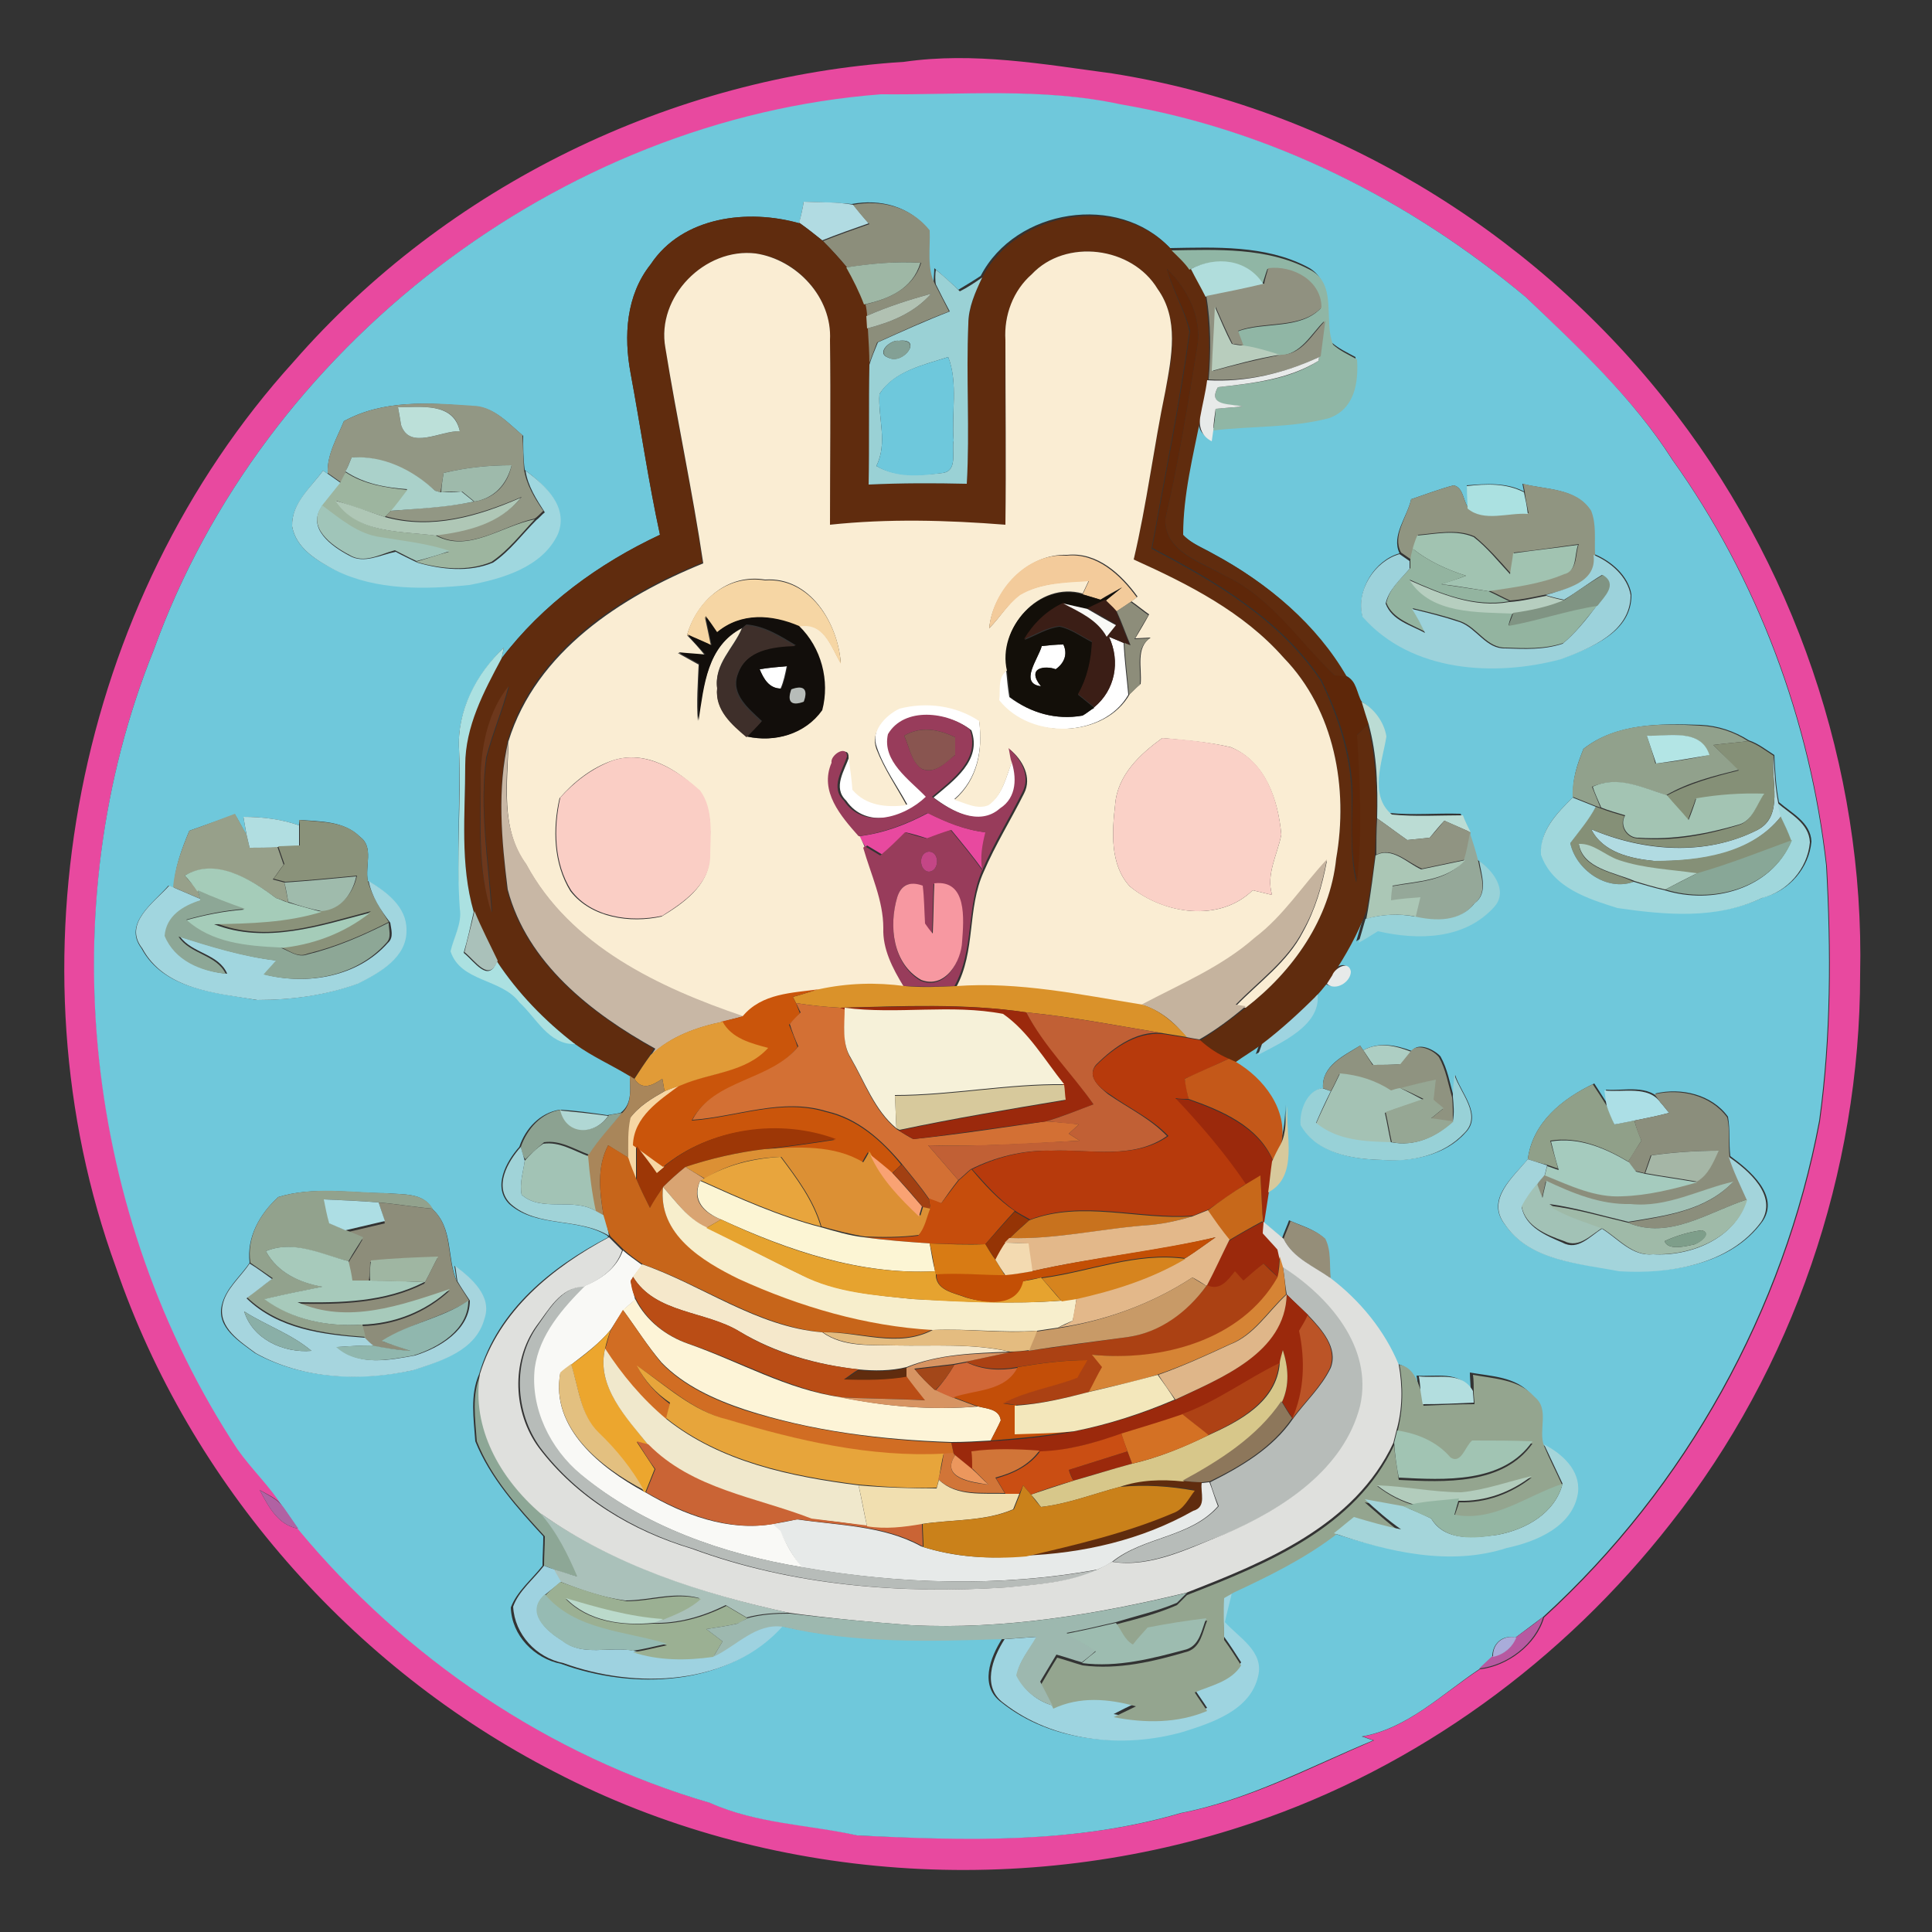 <?xml version="1.0" encoding="utf-8"?>
<!-- Generator: Adobe Illustrator 26.0.3, SVG Export Plug-In . SVG Version: 6.00 Build 0)  -->
<svg version="1.1" id="Layer_1" xmlns="http://www.w3.org/2000/svg" xmlns:xlink="http://www.w3.org/1999/xlink" x="0px" y="0px"
	 viewBox="0 0 250 250" style="enable-background:new 0 0 250 250;" xml:space="preserve">
<rect x="0" y="0" width="250" height="250" fill="#333333" stroke="none"/>
<style type="text/css">
	.st0{fill:#FFFFFF;}
	.st1{fill:#E8499F;}
	.st2{fill:#6FC8DB;}
	.st3{fill:#B1DBE2;}
	.st4{fill:#8C8E7B;}
	.st5{fill:#602C0E;}
	.st6{fill:#FAEDD3;}
	.st7{fill:#90B6A5;}
	.st8{fill:#9EB7A5;}
	.st9{fill:#B0DDDC;}
	.st10{fill:#9AD1D5;}
	.st11{fill:#5E2709;}
	.st12{fill:#909180;}
	.st13{fill:#B1C1B2;}
	.st14{fill:#B8CDBD;}
	.st15{fill:#83A095;}
	.st16{fill:#6EC8DC;}
	.st17{fill:#E7EAE9;}
	.st18{fill:#929784;}
	.st19{fill:#BCE0D9;}
	.st20{fill:#AAD1CA;}
	.st21{fill:#9EBAAB;}
	.st22{fill:#9FD7DF;}
	.st23{fill:#9DB59F;}
	.st24{fill:#909581;}
	.st25{fill:#ABE1E1;}
	.st26{fill:#AFC7B6;}
	.st27{fill:#A0C5B9;}
	.st28{fill:#A1C3B1;}
	.st29{fill:#93B4A0;}
	.st30{fill:#F3CB9B;}
	.st31{fill:#9CD2DB;}
	.st32{fill:#F6D6A4;}
	.st33{fill:#B6CEBF;}
	.st34{fill:#809483;}
	.st35{fill:#130F09;}
	.st36{fill:#3B1E16;}
	.st37{fill:#F9F9F6;}
	.st38{fill:#8D8D7A;}
	.st39{fill:#120E0B;}
	.st40{fill:#3E2F2A;}
	.st41{fill:#6D381C;}
	.st42{fill:#B7BCB9;}
	.st43{fill:#BBDCD4;}
	.st44{fill:#983C5B;}
	.st45{fill:#895550;}
	.st46{fill:#91A18C;}
	.st47{fill:#FAD1C7;}
	.st48{fill:#B3E5E5;}
	.st49{fill:#C8B7A5;}
	.st50{fill:#859077;}
	.st51{fill:#FACEC5;}
	.st52{fill:#A3C4B3;}
	.st53{fill:#A0D7DC;}
	.st54{fill:#97A08A;}
	.st55{fill:#B1DEE1;}
	.st56{fill:#8A927A;}
	.st57{fill:#909482;}
	.st58{fill:#95A899;}
	.st59{fill:#B0D2C7;}
	.st60{fill:#88A797;}
	.st61{fill:#C44686;}
	.st62{fill:#ABC7B6;}
	.st63{fill:#A5CCB9;}
	.st64{fill:#C5B39E;}
	.st65{fill:#98D2D8;}
	.st66{fill:#9FBBAC;}
	.st67{fill:#A1D6DF;}
	.st68{fill:#8DA796;}
	.st69{fill:#F798A1;}
	.st70{fill:#AAC1BA;}
	.st71{fill:#DA922A;}
	.st72{fill:#CA550B;}
	.st73{fill:#9ED4E0;}
	.st74{fill:#D37034;}
	.st75{fill:#9B290C;}
	.st76{fill:#F6F1D9;}
	.st77{fill:#C16035;}
	.st78{fill:#E19B37;}
	.st79{fill:#B73A0C;}
	.st80{fill:#ADCEC3;}
	.st81{fill:#8F9380;}
	.st82{fill:#C45819;}
	.st83{fill:#A9865A;}
	.st84{fill:#A4C2B4;}
	.st85{fill:#98D1D7;}
	.st86{fill:#D7C99C;}
	.st87{fill:#96A794;}
	.st88{fill:#90A089;}
	.st89{fill:#ACDFE6;}
	.st90{fill:#8B8E7C;}
	.st91{fill:#8CA291;}
	.st92{fill:#B0D7D4;}
	.st93{fill:#9D3706;}
	.st94{fill:#A5CBBE;}
	.st95{fill:#A2C3B5;}
	.st96{fill:#A0D3D8;}
	.st97{fill:#C7651A;}
	.st98{fill:#DC9034;}
	.st99{fill:#A5B6A6;}
	.st100{fill:#E8A53D;}
	.st101{fill:#F9A273;}
	.st102{fill:#A3D4DB;}
	.st103{fill:#D9A472;}
	.st104{fill:#A24012;}
	.st105{fill:#C64D0C;}
	.st106{fill:#C7681A;}
	.st107{fill:#FCF5D4;}
	.st108{fill:#A2C2B6;}
	.st109{fill:#92A28D;}
	.st110{fill:#F7EECC;}
	.st111{fill:#ADDEE4;}
	.st112{fill:#9FBAA8;}
	.st113{fill:#953405;}
	.st114{fill:#C8721E;}
	.st115{fill:#E3B88A;}
	.st116{fill:#E6A32F;}
	.st117{fill:#958E79;}
	.st118{fill:#DFE0DD;}
	.st119{fill:#7E9E8A;}
	.st120{fill:#C34F05;}
	.st121{fill:#A7CABB;}
	.st122{fill:#D87B14;}
	.st123{fill:#F3DAB1;}
	.st124{fill:#9FB6A2;}
	.st125{fill:#D6841E;}
	.st126{fill:#AB4113;}
	.st127{fill:#D68435;}
	.st128{fill:#A6D5DE;}
	.st129{fill:#F5E8CB;}
	.st130{fill:#BA4D15;}
	.st131{fill:#C89A67;}
	.st132{fill:#90B7AE;}
	.st133{fill:#DFB689;}
	.st134{fill:#FDF4D7;}
	.st135{fill:#8AAFA7;}
	.st136{fill:#D16D23;}
	.st137{fill:#BB5427;}
	.st138{fill:#ECA62E;}
	.st139{fill:#E4BC80;}
	.st140{fill:#F0E8CC;}
	.st141{fill:#D79462;}
	.st142{fill:#D7C78A;}
	.st143{fill:#D16737;}
	.st144{fill:#C34E08;}
	.st145{fill:#E3C080;}
	.st146{fill:#E7A53B;}
	.st147{fill:#A34719;}
	.st148{fill:#AE4215;}
	.st149{fill:#94A58F;}
	.st150{fill:#F3E7BB;}
	.st151{fill:#B3DEDF;}
	.st152{fill:#8D775B;}
	.st153{fill:#D47124;}
	.st154{fill:#CA4E13;}
	.st155{fill:#A1C4B3;}
	.st156{fill:#CA6435;}
	.st157{fill:#A4D5DA;}
	.st158{fill:#D17538;}
	.st159{fill:#EC975D;}
	.st160{fill:#F1DFB0;}
	.st161{fill:#B2CCBC;}
	.st162{fill:#CA811A;}
	.st163{fill:#94B6A3;}
	.st164{fill:#B062A3;}
	.st165{fill:#9ED2E0;}
	.st166{fill:#9BB093;}
	.st167{fill:#96BBB3;}
	.st168{fill:#9DB8AF;}
	.st169{fill:#BBDACB;}
	.st170{fill:#9DBCB0;}
	.st171{fill:#B759A1;}
	.st172{fill:#A9ACDA;}
</style>
<g id="_x23_ffffffff">
	<path class="st0" d="M134.8,83.6c0.9-0.1,1.8-0.2,2.8-0.2c0.6,1.2,0.1,2.4-1,3.2c-1.2-0.5-3.9-0.2-1.9,2.2
		C131.8,88.4,134.4,85.1,134.8,83.6z"/>
	<path class="st0" d="M143.5,82.4c0.5,0.2,1.5,0.6,1.9,0.8c0.1,2.2,0.4,4.5,0.6,6.7c-3.2,5.6-12.8,5.9-16.9,0.8
		c0.3-1.3-0.2-3.1,1.1-3.9c0.1,1.1,0.2,2.2,0.4,3.4c2.7,2,6,3,9.4,2.4c0.4-0.2,1.1-0.7,1.5-1C144.3,89.3,145,85.6,143.5,82.4z"/>
	<path class="st0" d="M98.3,86.6c1.2-0.2,2.4-0.3,3.5-0.4c-0.2,1-0.4,2-0.8,2.9C99.5,89.1,98.8,87.8,98.3,86.6z"/>
	<path class="st0" d="M116.4,91.6c3.5-0.9,7.3-0.5,10.3,1.6c0.5,3.8-0.2,7.6-3.2,10.2c1.4,0.4,2.9,1.3,4.4,0.7
		c1.9-1.3,2.3-3.7,3.1-5.7c0.7,2.2,0.8,4.9-1.4,6.3c-2.8,2.4-6.4,0.3-8.8-1.5c2.6-2.2,6.3-4.8,4.9-8.7c-2.9-2.3-8.5-3-10.6,0.6
		c-0.8,3.5,2.8,5.9,5,8c-2.7,2.7-8,4.3-10.6,0.5c-1.8-1.7-0.2-3.9,0.4-5.7c0.2,1.4,0.4,2.8,0.5,4.2c1.8,2.1,4.4,2.3,7,2
		c-1.3-2.4-3-4.7-3.9-7.3C112.6,94.5,114.4,92.4,116.4,91.6z"/>
</g>
<g id="_x23_e8499fff">
	<path class="st1" d="M117,8c9-1.3,18,0.3,26.9,1.5c28,4.4,53.9,20,71.5,42.2c16.7,20.9,25.9,47.7,25.3,74.4c0,25.5-8.7,51-24.5,71
		c-13.9,17.8-32.8,31.6-54.2,38.8c-29.3,9.9-62.7,7.7-90.2-6.6C45.5,215.8,24.6,192,15,164C0.7,124.7,9.8,77.9,38,46.8
		C57.8,24.1,86.9,9.9,117,8 M19.9,84.1c-13.5,33.5-8.9,73.3,10.9,103.4c1.9,2.6,4.3,4.9,6,7.7c-0.7-1.2-2-1.7-3.2-2.4
		c1.1,2.1,2.4,4.6,5,5c13.8,16.7,32.5,29.4,53.4,35.5c6,2.7,12.7,2.7,19,4.2c14,0.6,28.3,1.1,41.9-2.9c8.8-1.7,16.7-5.9,24.9-9.4
		c-0.4-0.1-1.1-0.4-1.5-0.5c5.8-1,10.3-5.5,15.2-8.7c3.6-0.4,7.3-3.2,8.3-6.7c18.4-16.8,31.1-39.7,35.7-64.2c1.5-10.9,1.5-22,0.9-33
		c-2.1-18.8-8.9-37.1-19.9-52.5c-5.1-8-12.1-14.4-18.9-21c-14.9-12.6-33.1-21.7-52.5-25c-10.2-2.3-20.7-1.2-31-1.3
		C72.3,15.4,34,44.9,19.9,84.1z"/>
	<path class="st1" d="M111.2,108.2c3.2-0.4,6.1-1.5,8.9-3c2.4,1.2,4.8,2.2,7.5,2.5c-0.4,1.6-0.7,3.3-0.4,4.9
		c-1.3-1.8-2.7-3.5-4.1-5.2c-1,0.4-2.1,0.8-3.1,1.1c-0.9-0.3-1.9-0.6-2.8-0.8c-1,1-2,2-3,2.9c-0.5-0.3-1.5-0.9-2-1.2l-0.2,0.2
		C111.8,109.3,111.4,108.6,111.2,108.2z"/>
</g>
<g id="_x23_6fc8dbff">
	<path class="st2" d="M19.9,84.1C34,44.9,72.3,15.4,114,12.2c10.3,0.1,20.9-0.9,31,1.3c19.4,3.3,37.5,12.4,52.5,25
		c6.8,6.5,13.8,13,18.9,21c11,15.4,17.8,33.7,19.9,52.5c0.6,11,0.6,22.1-0.9,33c-4.6,24.5-17.3,47.4-35.7,64.2
		c-1.2,0.9-2.4,1.8-3.6,2.7c-1.7-0.4-3,0.8-3,2.5c-0.4,0.4-1.3,1.2-1.7,1.6c-4.8,3.2-9.3,7.7-15.2,8.7c0.4,0.1,1.1,0.4,1.5,0.5
		c-8.2,3.4-16.1,7.7-24.9,9.4c-13.6,4-27.9,3.6-41.9,2.9c-6.3-1.4-13-1.5-19-4.2c-20.9-6.1-39.6-18.8-53.4-35.5
		c-0.6-0.9-1.2-1.8-1.8-2.6c-1.7-2.8-4.1-5-6-7.7C10.9,157.4,6.4,117.6,19.9,84.1 M104,26.1c-0.1,0.7-0.4,2.1-0.6,2.8
		C96.8,27,88.3,28,84.2,34.2c-3.2,4-3.5,9.3-2.6,14.1c1.3,7,2.3,14,3.8,20.9c-7.9,3.7-15.2,9-20.5,16l0.3-1.4
		c-3.5,3.4-6.1,8.2-5.8,13.2c0.2,6.8-0.4,13.7,0.2,20.5c0.3,1.9-0.8,3.7-1.2,5.5c1.3,4,6.6,3.5,8.9,6.6c2.2,2,3.8,5.5,7.2,5.4
		c2.2,1.6,4.7,2.8,7,4.1c0,1.7,0.4,3.7-1.2,4.9c-0.4,0.1-1.2,0.2-1.7,0.3c-2.1-0.3-4.1-0.6-6.2-0.7c-2.5,0.4-4.4,2.4-5.2,4.8
		c-1.7,1.9-3.5,5.2-1.3,7.4c3.5,3.1,8.8,1.7,12.7,4.1l0.1,0.2c-7.3,3.8-14.3,9.4-16.7,17.7c-1.2,2.7-0.7,5.8-0.5,8.7
		c1.9,4.7,5.4,8.6,8.8,12.3c0,1.2-0.1,2.5-0.1,3.8c-1.4,1.8-3.3,3.3-4.1,5.4c0.1,3.6,3,6.6,6.5,7.3c9.3,3.4,21.6,3,28.5-4.9
		c9.4,2.2,19.1,1.9,28.6,1.6c-1.6,2.5-3,6.2-0.1,8.3c6.4,5.1,15.5,5.9,23.2,3.7c3.8-1.2,8.7-2.8,9.7-7.2c0.8-3.2-2.4-5-4.3-7
		c0.3-1.4,0.7-2.8,1-4.2c4.5-2.1,9.1-4.3,13-7.3c7.2,2.3,15,4.2,22.4,1.9c3.8-0.9,8.6-2.8,9.2-7.2c0.3-2.9-2.1-4.9-4.4-6.2
		c-0.8-2.1,0.8-4.8-1.3-6.4c-2-2.3-5.2-2.3-7.9-2.8c0,0.6,0.1,1.7,0.1,2.3c-1.4-2.6-4.6-1.7-7-1.9c0.1,0.5,0.2,1.5,0.3,2
		c-0.5-1.5-1.1-3.2-2.8-3.5c-1.9-4.4-5.1-8.3-8.8-11.2c-0.2-1.7,0.1-3.5-0.7-5.1c-1.3-1.2-3-1.6-4.5-2.3c-0.2,0.6-0.7,1.7-0.9,2.3
		c-0.6-0.5-1.9-1.6-2.6-2.2c0.1-1.3,0.4-2.6,0.6-3.9c3.9-2.1,2.1-7.5,2.5-11.2c-0.2,1.7-0.1,3.5-0.9,5c0.9-4.5-2.2-8.5-5.9-10.6
		c1.1-0.8,2.3-1.5,3.4-2.3l-0.5,1.4c3-1.7,8.1-3.8,7.7-7.8c0.3-0.4,0.9-1.1,1.2-1.4c1.1,1,3.1-0.2,3.1-1.6c-0.3-1.5-2.1-0.3-2.4,0.5
		c1.8-2.7,3.4-5.4,4.5-8.5l-0.2,1.1c-0.3,1-0.6,2.1-0.9,3.1c0.8-0.5,1.6-1,2.5-1.5c5.2,1.2,11.3,1,15.1-3.2c1.9-2-0.2-4.6-2-5.9
		c-0.4-1.2-0.8-2.4-1.1-3.7c-0.2-0.6-0.7-1.6-1-2.2c-3.1-0.1-6.1,0.2-9.2-0.1c-2.9-2.6-1.1-6.9-0.7-10.1c-0.3-1.9-1.5-3.5-3.2-4.5
		c-0.6-1-0.6-2.9-1.9-3.2c-3.9-6.8-10.2-12.1-17.1-15.8c-1.4-0.8-3-1.4-4.1-2.6c0-5.2,1.2-10.3,2.3-15.3c-0.2,1.4,0.2,2.5,1.5,3.1
		l0.2-1.4c5-0.5,10.1-0.3,15-1.6c3.2-1.1,3.8-4.6,3.6-7.6c-1.1-0.6-2.2-1.1-3.1-1.9c-1.4-3.2,0.6-7.9-3.2-9.8
		c-5.4-2.8-11.8-2.5-17.7-2.4c-6.7-7.2-20-5.1-24.5,3.6c-0.9,0.6-1.9,1.2-2.9,1.8c-1-1-2.1-1.9-3.1-2.8c0,0.5-0.1,1.5-0.1,2
		c-1.1-2.1-0.6-4.7-0.7-7c-2.4-3-6.2-4-9.9-3.3C108.3,26.2,106.2,26.2,104,26.1 M44.5,54.5c-0.9,2.2-2.2,4.3-2.1,6.8l-0.6-0.4
		c-1.6,2.2-4.1,4.3-4,7.2c0.5,2.8,3.1,4.4,5.5,5.6c5.4,2.6,11.5,2.5,17.3,1.9c4.3-0.8,9.5-2.2,11.5-6.6c1.3-3.6-1.7-6.3-4.2-8.2
		c-0.2-1.5-0.2-3-0.2-4.4c-1.9-1.6-3.8-3.8-6.5-3.8C55.5,52.1,49.6,51.7,44.5,54.5 M182.6,64.6c-0.5,2.3-2.6,4.7-1.5,7
		c-3.2,0.9-5.6,4.7-4.8,8.1c6.3,7.2,17.1,7.8,25.8,5.5c3.8-1.4,9.1-3.4,9-8.3c-0.4-2.4-2.6-4.3-4.8-5.2c-0.1-1.9,0.2-3.8-0.5-5.6
		c-1.9-3-5.8-2.7-8.8-3.5l0.2,1c-2.3-1.2-4.9-1-7.4-0.8c0.1,0.7,0.2,2.2,0.2,2.9c-0.7-0.9-0.6-2.6-1.9-2.9
		C186.2,63.3,184.4,64,182.6,64.6 M204.9,96.9c-0.8,2-1.5,4-1.3,6.2c-2,2-4.4,4.3-4.1,7.4c1.5,4.3,6.1,5.7,10,6.9
		c6.2,0.9,12.8,1.5,18.7-1.3c3.3-0.8,5.9-3.8,6.2-7.2c-0.1-2.5-2.6-3.7-4.2-5.1c-0.4-2-0.5-4-0.6-6.1c-1.1-0.7-2.1-1.5-3.3-1.9
		c-1.9-1.2-4-1.9-6.2-2C214.8,93.6,209.1,93.6,204.9,96.9 M24.5,107.5c-1,2.4-1.9,4.8-2,7.4l-0.7-0.3c-1.9,2.2-5.9,4.9-3.5,8.1
		c2.9,5.4,9.6,5.7,14.9,6.7c4.4,0,8.9-0.6,13-2.1c2.8-1.4,6.4-3.4,6.3-7c0-3-2.6-4.9-4.9-6.3c-0.4-1.9,0.8-4.4-1-5.7
		c-2.1-2.1-5.2-2-7.9-2.2l0,0.7c-2.3-0.8-4.8-1.1-7.2-1.1c0.1,0.6,0.3,1.8,0.4,2.4c-0.5-0.9-1-1.9-1.5-2.7
		C28.4,106.1,26.5,106.8,24.5,107.5 M176.4,135.9l-0.4-0.6c-2.1,1.3-5,2.6-4.8,5.5c-2,0.3-3,3-2.8,4.8c2.1,3.7,6.7,4.4,10.6,4.5
		c3.8,0.2,8-0.6,10.6-3.5c2.3-2.3-0.6-5.2-1.3-7.5c-0.1,0.9-0.2,1.9-0.2,2.8c-0.5-1.8-0.8-3.6-1.7-5.2c-0.8-0.9-2.9-1.9-3.7-0.7
		C180.6,135.2,178.4,134.8,176.4,135.9 M197.7,150c-1.9,2.3-5.5,5.2-3,8.4c3.3,4.8,9.8,5.1,15,6c6.5,0.4,14.3-0.7,18.4-6.4
		c2.2-3.3-1.7-6.6-4.2-8.4c-0.2-1.7,0-3.4-0.3-5.1c-2.1-2.9-6.1-3.8-9.4-3l0.9,1.1c-1.7-2.4-4.9-1.4-7.3-1.6c0.1,0.5,0.2,1.5,0.3,2
		c-0.6-0.9-1.2-1.9-1.8-2.8C202.1,142.2,198.3,145.3,197.7,150 M36,154.9c-2.4,2.2-4.1,5.2-3.7,8.5c-1.2,1.8-3.1,3.3-3.6,5.5
		c-0.7,2.9,2.3,4.7,4.3,6.2c6.2,3.4,13.7,3.6,20.4,2.2c3.6-1.2,8.1-2.6,9.2-6.7c1-2.9-1.7-5.2-3.8-6.8c0.1,0.5,0.2,1.5,0.3,2
		c-1.3-3-0.4-6.9-3.2-9.4c-1.1-2.1-3.8-1.8-5.9-2C45.4,154.4,40.5,153.5,36,154.9z"/>
</g>
<g id="_x23_b1dbe2ff">
	<path class="st3" d="M104,26.1c2.2,0.1,4.3,0,6.4,0.4c0.5,0.6,1.5,1.8,2,2.4c-2,0.7-4,1.4-6,2.2c-1-0.8-2-1.6-3-2.3
		C103.6,28.2,103.9,26.8,104,26.1z"/>
	<path class="st3" d="M229.5,97.8c0.1,2,0.2,4,0.6,6.1c0.1,0.4,0.3,1.2,0.4,1.7c-3.9,5-10.6,5.9-16.5,5.8c-3-0.3-6.6-1.1-8.1-4.1
		c6.8,2.9,14.8,3.5,21.5,0.1C230.9,105.6,229.1,101,229.5,97.8z"/>
</g>
<g id="_x23_8c8e7bff">
	<path class="st4" d="M110.4,26.5c3.7-0.7,7.5,0.3,9.9,3.3c0.1,2.3-0.4,4.9,0.7,7c0.6,1.2,1.2,2.3,1.8,3.5c-3.2,1.2-6.2,2.6-9.3,4
		c-0.4,1-0.7,1.9-1.1,2.9c0-1.6-0.1-3.2-0.2-4.7c3.1-0.8,6.1-2,8.3-4.5c-2.9,0.8-5.7,1.7-8.4,2.9c-0.1-0.4-0.2-1.1-0.2-1.5
		c3.1-0.7,6.3-2.1,7.3-5.4c-3.2-0.2-6.4,0.1-9.6,0.6c-1-1.2-2-2.3-3.1-3.4c2-0.8,4-1.5,6-2.2C111.9,28.4,110.9,27.2,110.4,26.5z"/>
</g>
<g id="_x23_602c0eff">
	<path class="st5" d="M84.2,34.2c4.1-6.2,12.6-7.2,19.3-5.3c1,0.7,2,1.5,3,2.3c1.1,1.1,2.1,2.2,3.1,3.4c0.9,1.6,1.7,3.2,2.4,4.8
		c0.1,0.4,0.2,1.1,0.2,1.5l0.1,1.6c0.1,1.6,0.2,3.2,0.2,4.7c-0.1,5.2,0,10.4-0.1,15.5c4.2-0.2,8.5-0.2,12.7-0.1
		c0.4-6.9-0.1-13.8,0.2-20.7c0.1-2.1,0.9-4.1,1.8-6c4.5-8.7,17.8-10.8,24.5-3.6c0.8,0.8,1.7,1.6,2.5,2.5c0.7,1.2,1.3,2.3,1.9,3.6
		c0.5,3.6,0.6,7.2,0.3,10.8c-0.3,1.6-0.6,3.1-0.9,4.7c-1,5-2.3,10.1-2.3,15.3c1.1,1.2,2.7,1.8,4.1,2.6c6.9,3.7,13.2,9,17.1,15.8
		c-0.4,0-1.2-0.1-1.6-0.2c-4.7-4.4-8.2-10.1-14.2-12.9c-3-1.8-7.9-3.1-7.7-7.4c1.7-7.3,2.9-14.7,4.1-22.1c0.7-3.8-1.2-7.6-3.9-10.2
		c0.7,2.8,2.3,5.3,2.9,8.1c-1.3,9.4-3.2,18.7-4.9,28.1c8.2,4.3,16.6,9.2,21.9,17.1c2.4,4.9,4.1,10.3,4,15.9c0,3.4-0.2,6.9,0.6,10.2
		c0.7-6.3,0.4-12.7,0-19c0.4-0.3,1.1-1.1,1.5-1.4c1,4,1.2,8.1,1.1,12.2c-0.1,1.6-0.1,3.2-0.2,4.8c-0.3,2.4-0.6,4.7-1.1,7.1
		c-1.1,3-2.7,5.8-4.5,8.5c-0.2,0.3-0.5,0.8-0.7,1c-0.3,0.4-0.9,1.1-1.2,1.4c-2.2,2.3-4.7,4.5-7.2,6.4c-1.1,0.8-2.3,1.5-3.4,2.3
		c-0.2-0.1-0.7-0.3-0.9-0.4c-1.4-0.6-2.6-1.4-3.7-2.4c2.1-1.3,4.1-2.8,6-4.3c6.1-4.7,10.9-11.5,11.7-19.3c1.6-9.1-0.2-19.2-6.8-26
		c-5.2-5.9-12.4-9.5-19.4-12.7c1.7-7.2,2.6-14.5,4.1-21.8c0.9-4.3,1.8-9.3-1-13.2c-3.3-5.5-11.9-6.6-16.3-1.9
		c-2.4,2.2-3.6,5.3-3.4,8.5c-0.1,8,0.1,15.9,0,23.9c-7.6-0.5-15.1-0.7-22.7,0c0-8,0.1-15.9,0-23.9c0.3-5.5-4.3-10.5-9.6-11.2
		C91.2,32,84.9,38.4,86.1,45c1.4,9.3,3.5,18.5,4.8,27.8c-10.7,4.3-21.7,11.4-25.2,23c-1.4,6.3-0.8,12.9-0.1,19.3
		c2.5,9.5,10.8,16,19,20.6l-0.5,0.8c-0.5,0.8-1.5,2.3-2.1,3.1c-0.2-0.1-0.4-0.3-0.6-0.4c-2.3-1.4-4.8-2.5-7-4.1
		c-3.9-3-7.4-6.6-10.1-10.7c-1.1-2.1-2.1-4.2-3-6.4c-1.8-6.1-1.1-12.6-1.1-19c-0.1-5,2.3-9.5,4.7-13.8c5.3-7,12.6-12.3,20.5-16
		c-1.5-6.9-2.5-13.9-3.8-20.9C80.7,43.5,81,38.2,84.2,34.2 M62.2,99.9c0,6.1-0.6,12.4,1.5,18.2c-0.4-6.7-1.7-13.4-0.7-20.1
		c0.8-3.1,2.1-6.1,2.9-9.2C63.4,91.9,62.5,96,62.2,99.9z"/>
	<path class="st5" d="M111.1,177.3c2.1,0.2,4.2,0.2,6.2-0.3l0.2,1.2c-2.8,0.5-5.6,0.5-8.4,0.4C109.8,178.2,110.4,177.8,111.1,177.3z
		"/>
	<path class="st5" d="M144.8,192.3c2.7-0.9,5.4-1,8.2-0.7c0.6,0.1,1.9,0.2,2.5,0.2c-0.2,1.2,0.7,3.1-0.9,3.7
		c-6.7,3.8-14.3,5.5-21.9,5.8c6.4-1.5,12.9-3,19-5.6c1.3-0.5,1.9-1.9,2.8-2.9C151.3,192.2,148.1,192.1,144.8,192.3z"/>
</g>
<g id="_x23_faedd3ff">
	<path class="st6" d="M86.1,45c-1.2-6.6,5.1-13,11.7-12.2c5.3,0.8,9.9,5.7,9.6,11.2c0.1,8,0,15.9,0,23.9c7.5-0.8,15.1-0.6,22.7,0
		c0.1-7.9,0-15.9,0-23.9c-0.2-3.2,1-6.4,3.4-8.5c4.4-4.7,13-3.6,16.3,1.9c2.8,3.9,1.8,8.8,1,13.2c-1.5,7.2-2.4,14.6-4.1,21.8
		c7.1,3.2,14.2,6.8,19.4,12.7c6.6,6.8,8.4,16.9,6.8,26c-0.8,7.8-5.6,14.6-11.7,19.3l-1.3-0.2c3-3.1,6.7-5.7,8.7-9.6
		c1.6-2.9,2.5-6,3.1-9.2c-3.1,3.3-5.6,7.3-9.3,10.1c-4.4,3.7-9.6,6-14.6,8.7c-8-1.3-16-3-24.1-2.4c2.6-4.7,1.4-10.2,3.6-15
		c1.5-3.5,3.5-6.7,5.2-10.1c1.1-2.1-0.2-4.4-1.8-5.7c0.1,0.4,0.2,1.2,0.3,1.5c-0.8,1.9-1.2,4.4-3.1,5.7c-1.5,0.6-3-0.3-4.4-0.7
		c3-2.6,3.7-6.4,3.2-10.2c-3-2-6.8-2.5-10.3-1.6c-1.9,0.9-3.8,3-3,5.2c1,2.6,2.6,4.9,3.9,7.3c-2.6,0.3-5.2,0.1-7-2
		c-0.1-1.4-0.3-2.8-0.5-4.2c0.1-1.6-2.1-0.2-2,0.8c-1.7,3.7,1.2,6.9,3.5,9.5c0.2,0.4,0.5,1.1,0.7,1.5c1,3.4,2.6,6.7,2.6,10.4
		c-0.1,2.8,1.2,5.2,2.6,7.5c-3.7-0.5-7.4-0.4-11.1,0.4c-3.5,0.5-7.4,0.6-9.9,3.5c-10.9-3.7-22.4-9.1-28.1-19.7
		c-3.4-4.6-2.4-10.6-2.3-16c3.6-11.6,14.6-18.7,25.2-23C89.6,63.5,87.6,54.3,86.1,45 M128,81.3c1.4-1.4,2.4-3.2,4-4.4
		c2.7-1.5,5.9-1.6,8.9-1.8c-0.2,0.4-0.6,1.3-0.8,1.7c-5.6-1.6-11,4.4-9.7,9.9c-1.4,0.9-0.9,2.6-1.1,3.9c4.1,5.2,13.7,4.9,16.9-0.8
		c0.3-0.3,1-1,1.4-1.3c0.2-2-0.7-4.7,1.3-6l-2,0.1c0.6-1,1.2-2,1.8-3.1c-0.6-0.4-1.7-1.3-2.3-1.7l0.8-0.6c-2.1-2.9-5.2-5.8-9.1-5.4
		C132.9,71.6,128.5,76.5,128,81.3 M88.9,82.2c0.6,0.6,1.8,1.9,2.3,2.6c-0.9-0.1-2.6-0.2-3.5-0.3c0.9,0.5,1.8,1,2.7,1.5
		c-0.1,2.4-0.3,4.8-0.1,7.3c0.7-4.5,1.2-9.7,5.7-12c-1.1,2.6-3.6,4.6-3.2,7.7c-0.3,2.8,1.9,4.7,3.8,6.3c3.6,0.8,7.5-0.3,9.7-3.4
		c1-3.9-0.2-8.1-3-10.9c3.3-0.7,4.2,2.6,5.5,4.8c-0.4-5.2-4-11.2-9.8-10.8C94.2,74.2,90.2,77.7,88.9,82.2 M150.4,95.5
		c-2.9,2.1-5.8,4.8-6.1,8.6c-0.4,3.5-0.7,7.8,1.9,10.6c4.4,3.6,11.6,4.7,15.9,0.5c0.8,0.2,1.7,0.4,2.5,0.6c-0.8-2.7,0.7-5.2,1.2-7.8
		c-0.4-4.4-2-9.4-6.5-11.3C156.4,96,153.4,95.8,150.4,95.5 M79.3,98.4c-2.7,0.9-5.1,2.8-6.9,4.9c-0.9,3.9-0.8,8.4,1.4,12
		c2.7,3.5,7.8,4.2,11.8,3.3c2.8-1.7,6.1-4,6.2-7.6c0.1-2.9,0.5-6.2-1.3-8.6C87.7,99.6,83.6,97,79.3,98.4z"/>
</g>
<g id="_x23_90b6a5ff">
	<path class="st7" d="M151.6,32.4c5.9-0.1,12.3-0.4,17.7,2.4c3.9,1.8,1.9,6.6,3.2,9.8c0.9,0.8,2,1.3,3.1,1.9c0.2,3-0.3,6.4-3.6,7.6
		c-4.9,1.3-10,1-15,1.6c0.1-0.7,0.3-2.1,0.3-2.8c1.2-0.1,2.3-0.2,3.5-0.3c-1.6-0.3-4.6,0.1-3.2-2.5c4.5-0.5,9.1-0.9,13-3.4l0.1-0.5
		c0.2-1.5,0.4-3.1,0.6-4.6c-1.7,1.7-3,4.3-5.7,4.4c-1.6-0.5-3.1-1-4.8-1.2c-0.2-0.5-0.5-1.4-0.7-1.9c3.5-1.3,8.1-0.2,10.8-3
		c0-3.5-3.8-5.5-6.9-5.1c-0.2,0.5-0.5,1.6-0.7,2.1c-2-3.3-6.1-3.7-9.4-2C153.3,34,152.4,33.2,151.6,32.4z"/>
</g>
<g id="_x23_9eb7a5ff">
	<path class="st8" d="M109.5,34.6c3.2-0.5,6.4-0.8,9.6-0.6c-1,3.4-4.1,4.7-7.3,5.4C111.2,37.8,110.4,36.2,109.5,34.6z"/>
</g>
<g id="_x23_b0dddcff">
	<path class="st9" d="M154.1,34.8c3.3-1.7,7.3-1.3,9.4,2c-2.5,0.6-5,1.1-7.5,1.6C155.4,37.2,154.7,36,154.1,34.8z"/>
</g>
<g id="_x23_9ad1d5ff">
	<path class="st10" d="M121.1,34.9c1.1,0.9,2.1,1.8,3.1,2.8c1-0.5,1.9-1.1,2.9-1.8c-0.9,1.9-1.8,3.9-1.8,6
		c-0.3,6.9,0.2,13.8-0.2,20.7c-4.2-0.1-8.5-0.1-12.7,0.1c0.1-5.2,0-10.4,0.1-15.5c0.3-1,0.7-1.9,1.1-2.9c3.1-1.4,6.2-2.8,9.3-4
		c-0.6-1.1-1.2-2.3-1.8-3.5C121,36.4,121,35.4,121.1,34.9 M116.3,44.1c-1-0.2-3.1,1.6-1.3,2.2C116.9,47.2,119.5,43.7,116.3,44.1
		 M113.8,51c-0.2,3.1,1.1,6.3-0.4,9.3c2.6,1.5,5.8,1.2,8.6,0.9c2-0.3,1.1-2.9,1.4-4.2c-0.3-3.5,0.6-7.4-0.7-10.8
		C119.6,47.2,115.7,48,113.8,51z"/>
</g>
<g id="_x23_5e2709ff">
	<path class="st11" d="M151,34.8c2.7,2.6,4.6,6.4,3.9,10.2c-1.2,7.4-2.4,14.8-4.1,22.1c-0.2,4.3,4.7,5.7,7.7,7.4
		c6,2.8,9.6,8.5,14.2,12.9c0.4,0,1.2,0.1,1.6,0.2c1.2,0.4,1.3,2.2,1.9,3.2c0.3,1,0.6,2,0.9,2.9c-0.4,0.3-1.1,1.1-1.5,1.4
		c0.4,6.3,0.7,12.7,0,19c-0.8-3.4-0.7-6.8-0.6-10.2c0.2-5.6-1.6-11-4-15.9c-5.3-7.9-13.7-12.8-21.9-17.1c1.7-9.4,3.6-18.7,4.9-28.1
		C153.3,40.1,151.8,37.6,151,34.8z"/>
</g>
<g id="_x23_909180ff">
	<path class="st12" d="M164.1,34.7c3.2-0.4,6.9,1.6,6.9,5.1c-2.7,2.8-7.3,1.7-10.8,3c0.2,0.5,0.5,1.4,0.7,1.9
		c-0.4-0.1-1.1-0.2-1.4-0.2c-0.8-1.6-1.5-3.2-2.2-4.8c-0.1,2.8-0.3,5.5-0.3,8.3c2.9-0.8,5.8-1.5,8.8-2.1c2.7,0,4-2.7,5.7-4.4
		c-0.2,1.5-0.4,3.1-0.6,4.6c-4.5,2.2-9.5,3.3-14.5,3c0.3-3.6,0.3-7.2-0.3-10.8c2.5-0.5,5-1,7.5-1.6C163.6,36.3,164,35.2,164.1,34.7z
		"/>
</g>
<g id="_x23_b1c1b2ff">
	<path class="st13" d="M112.1,40.9c2.7-1.2,5.5-2.1,8.4-2.9c-2.2,2.5-5.2,3.7-8.3,4.5L112.1,40.9z"/>
</g>
<g id="_x23_b8cdbdff">
	<path class="st14" d="M157.2,39.7c0.7,1.6,1.4,3.3,2.2,4.8c0.4,0.1,1.1,0.2,1.4,0.2c1.6,0.2,3.2,0.7,4.8,1.2
		c-3,0.5-5.9,1.3-8.8,2.1C156.9,45.2,157.1,42.5,157.2,39.7z"/>
</g>
<g id="_x23_83a095ff">
	<path class="st15" d="M116.3,44.1c3.2-0.3,0.5,3.2-1.3,2.2C113.3,45.7,115.3,43.9,116.3,44.1z"/>
</g>
<g id="_x23_6ec8dcff">
	<path class="st16" d="M113.8,51c1.8-3,5.8-3.8,8.9-4.8c1.3,3.3,0.4,7.2,0.7,10.8c-0.3,1.3,0.6,3.9-1.4,4.2c-2.9,0.4-6,0.7-8.6-0.9
		C114.9,57.3,113.6,54.1,113.8,51z"/>
</g>
<g id="_x23_e7eae9ff">
	<path class="st17" d="M156.2,49.2c5,0.3,10-0.9,14.5-3l-0.1,0.5c-3.9,2.4-8.5,2.9-13,3.4c-1.4,2.5,1.6,2.1,3.2,2.5
		c-1.2,0.1-2.3,0.2-3.5,0.3c-0.1,0.7-0.3,2.1-0.3,2.8l-0.2,1.4c-1.2-0.6-1.7-1.7-1.5-3.1C155.6,52.3,156,50.8,156.2,49.2z"/>
	<path class="st17" d="M172.4,126.2c0.3-0.9,2.1-2,2.4-0.5c0,1.4-2,2.6-3.1,1.6C171.9,127,172.2,126.5,172.4,126.2z"/>
	<path class="st17" d="M155.5,191.9c0.3,0,0.8-0.1,1-0.1c0.4,1,0.7,2.1,1.1,3.1c-3.6,4.1-9.6,3.9-13.7,7.2c-0.6,0.4-1.2,0.7-1.9,1
		c-12.6,2.3-25.7,1.9-38.3-0.3c-1.1-1.4-2-3-2.8-4.7c-0.2-0.2-0.8-0.7-1-0.9c0.8-0.1,2.4-0.4,3.2-0.6c5.4,0.8,11.2,0.8,16.1,3.5
		c4.3,1.4,8.9,1.7,13.3,1.2c7.6-0.3,15.2-2,21.9-5.8C156.2,195,155.3,193.1,155.5,191.9z"/>
</g>
<g id="_x23_929784ff">
	<path class="st18" d="M44.5,54.5c5.1-2.8,11-2.4,16.6-2c2.7,0,4.6,2.2,6.5,3.8c0.1,1.5,0.1,3,0.2,4.4c0.3,2,1.4,3.8,2.5,5.4
		c-0.3,0.3-0.8,0.8-1.1,1c-4.2,0.9-8.6,4.5-12.8,2.1c4.1-0.6,8.4-1.5,11.1-4.9c-5.6,2.4-11.6,4.2-17.6,2.5c0.2-0.2,0.5-0.5,0.7-0.7
		c3.6-0.3,7.3-0.5,10.8-1.2c2.6-0.4,4.3-2.2,4.8-4.7c-2.9,0-5.9,0.3-8.8,1c-0.1,0.6-0.3,1.9-0.4,2.5l-0.7-0.2
		c-3-2.6-6.8-4.5-10.8-4.3c-0.2,0.5-0.6,1.4-0.8,1.9c-0.1,0.3-0.4,1-0.6,1.3c-0.4-0.3-1.3-0.9-1.7-1.2
		C42.3,58.8,43.6,56.7,44.5,54.5 M51.5,52.7c0.1,0.6,0.3,1.7,0.4,2.3c1.1,3.3,5.3,0.7,7.6,0.8C58.8,52,54.4,52.7,51.5,52.7z"/>
</g>
<g id="_x23_bce0d9ff">
	<path class="st19" d="M51.5,52.7c2.9,0,7.2-0.7,8,3.1c-2.4-0.1-6.5,2.5-7.6-0.8C51.8,54.4,51.6,53.2,51.5,52.7z"/>
</g>
<g id="_x23_aad1caff">
	<path class="st20" d="M45.5,59.2c4.1-0.3,7.9,1.6,10.8,4.3l0.7,0.2c0.9,0,1.8,0,2.7-0.1c0.4,0.3,1.2,1,1.6,1.3
		c-3.6,0.8-7.2,0.9-10.8,1.2c0.7-0.9,1.4-1.9,2.2-2.8c-2.8-0.2-5.6-0.7-8-2.3C44.9,60.7,45.3,59.7,45.5,59.2z"/>
</g>
<g id="_x23_9ebaabff">
	<path class="st21" d="M57.4,61.2c2.9-0.7,5.8-1,8.8-1c-0.6,2.5-2.3,4.3-4.8,4.7c-0.4-0.3-1.2-1-1.6-1.3c-0.9,0-1.8,0-2.7,0.1
		C57.1,63.1,57.3,61.8,57.4,61.2z"/>
</g>
<g id="_x23_9fd7dfff">
	<path class="st22" d="M37.8,68.1c-0.1-3,2.4-5,4-7.2l0.6,0.4c0.4,0.3,1.3,0.9,1.7,1.2c-0.8,1-1.6,2-2.4,3c-2.1,2.8,1.2,5.2,3.5,6.4
		c1.9,1.1,4-0.1,6-0.5c0.9,0.5,1.8,0.9,2.8,1.4c3.1,0.9,6.7,1.3,9.8,0c2.2-1.5,3.8-3.7,5.6-5.5c0.3-0.2,0.8-0.8,1.1-1
		c-1.1-1.7-2.2-3.4-2.5-5.4c2.6,1.9,5.6,4.7,4.2,8.2c-2,4.3-7.2,5.8-11.5,6.6c-5.8,0.6-12,0.7-17.3-1.9
		C40.9,72.5,38.3,70.9,37.8,68.1z"/>
</g>
<g id="_x23_9db59fff">
	<path class="st23" d="M44.7,61.1c2.4,1.6,5.2,2,8,2.3c-0.7,0.9-1.4,1.9-2.2,2.8c-0.2,0.2-0.5,0.5-0.7,0.7c-2.1-0.7-4.2-1.4-6.3-2.1
		c2.8,4.3,8.4,3.9,12.9,4.5c4.2,2.3,8.6-1.3,12.8-2.1c-1.8,1.9-3.4,4-5.6,5.5c-3.1,1.3-6.6,0.9-9.8,0c1.4-0.4,2.8-0.9,4.3-1.3
		c-2.9-1-6-1.3-9-1.8c-2.9-0.4-5.2-2.4-7.5-4.1c0.8-1,1.6-2,2.4-3C44.2,62.1,44.5,61.5,44.7,61.1z"/>
</g>
<g id="_x23_909581ff">
	<path class="st24" d="M182.6,64.6c1.8-0.6,3.6-1.3,5.5-1.8c1.3,0.3,1.2,2,1.9,2.9c2.1,1.8,5.2,0.5,7.8,0.7
		c-0.2-0.9-0.4-1.9-0.5-2.8l-0.2-1c3,0.8,6.9,0.5,8.8,3.5c0.7,1.8,0.4,3.7,0.5,5.6c0.6,3.7-3.5,4.5-6.2,5.2
		c-1.6,0.3-3.2,0.7-4.8,0.8c-0.9-0.4-1.8-0.9-2.7-1.3c3.3-0.6,6.7-0.9,9.8-2.2c1.7-0.5,1.3-2.5,1.8-3.8c-2.8,0.4-5.6,0.8-8.4,1.1
		c-0.1,0.9-0.3,1.8-0.4,2.7c-1.5-1.7-3-3.4-4.7-4.8c-2.3-1-4.9-0.4-7.3-0.2c-0.1,0.4-0.4,1.3-0.5,1.7c-0.1,0.4-0.3,1.2-0.4,1.5
		l-1.3-0.9C180.1,69.3,182.1,66.9,182.6,64.6z"/>
</g>
<g id="_x23_abe1e1ff">
	<path class="st25" d="M189.8,62.9c2.5-0.3,5.1-0.4,7.4,0.8c0.2,0.9,0.4,1.9,0.5,2.8c-2.5-0.2-5.7,1.1-7.8-0.7
		C189.9,65.1,189.8,63.6,189.8,62.9z"/>
	<path class="st25" d="M59.4,97c-0.3-5,2.2-9.8,5.8-13.2l-0.3,1.4c-2.3,4.3-4.7,8.8-4.7,13.8c0,6.3-0.7,12.8,1.1,19
		c-0.4,1.8-0.8,3.6-1.3,5.3c1.4,1.1,3.2,4,4.3,1.1c2.7,4.1,6.2,7.7,10.1,10.7c-3.4,0.1-5-3.4-7.2-5.4c-2.3-3.1-7.6-2.6-8.9-6.6
		c0.4-1.8,1.5-3.6,1.2-5.5C59,110.7,59.7,103.8,59.4,97z"/>
</g>
<g id="_x23_afc7b6ff">
	<path class="st26" d="M49.8,66.9c6.1,1.7,12.1-0.1,17.6-2.5c-2.7,3.4-7,4.4-11.1,4.9c-4.5-0.6-10.1-0.2-12.9-4.5
		C45.7,65.4,47.7,66.2,49.8,66.9z"/>
</g>
<g id="_x23_a0c5b9ff">
	<path class="st27" d="M45.2,71.8c-2.3-1.2-5.6-3.6-3.5-6.4c2.3,1.7,4.6,3.7,7.5,4.1c3,0.5,6.1,0.8,9,1.8c-1.4,0.5-2.8,0.9-4.3,1.3
		c-0.9-0.4-1.8-0.9-2.8-1.4C49.2,71.7,47.1,73,45.2,71.8z"/>
</g>
<g id="_x23_a1c3b1ff">
	<path class="st28" d="M183.4,69.3c2.4-0.2,5-0.8,7.3,0.2c1.8,1.4,3.2,3.2,4.7,4.8c0.1-0.9,0.3-1.8,0.4-2.7c2.8-0.4,5.6-0.7,8.4-1.1
		c-0.5,1.3-0.1,3.4-1.8,3.8c-3.1,1.3-6.5,1.7-9.8,2.2c-2-0.3-4.1-0.7-6.1-0.9c1.1-0.4,2.2-0.7,3.2-1.1c-2.5-0.8-4.9-1.9-6.9-3.5
		C182.9,70.6,183.2,69.7,183.4,69.3z"/>
</g>
<g id="_x23_93b4a0ff">
	<path class="st29" d="M182.8,71c2,1.6,4.4,2.7,6.9,3.5c-1.1,0.4-2.1,0.8-3.2,1.1c2,0.3,4.1,0.6,6.1,0.9c0.9,0.4,1.8,0.9,2.7,1.3
		c-4.6,0.8-8.9-1-12.9-2.8c2.8,4.4,8.8,4.1,13.4,4.2c-0.2,0.4-0.5,1.2-0.6,1.7c3.9-0.7,7.6-2,11.5-2.6c-1.4,1.7-2.7,3.5-4.4,4.9
		c-2.4,0.8-4.9,0.7-7.4,0.6c-2.5,0.1-3.7-2.6-5.9-3.4c-2-0.7-4.1-1.2-6.2-1.7c0.4,0.8,1.2,2.4,1.7,3.1c-1.8-1-4.3-1.7-5.1-3.8
		c0.4-1.9,1.9-3.1,3.1-4.5c0-0.2,0-0.7,0-1C182.5,72.1,182.7,71.4,182.8,71z"/>
</g>
<g id="_x23_f3cb9bff">
	<path class="st30" d="M128,81.3c0.4-4.8,4.8-9.8,10-9.4c3.9-0.4,7,2.5,9.1,5.4l-0.8,0.6c-0.4,0.3-1.3,0.9-1.8,1.2
		c-0.4-0.3-1.1-1-1.4-1.4c0.5-0.4,1.6-1.3,2.1-1.7c-0.9,0.5-1.9,1-2.8,1.6c-0.6-0.2-1.7-0.5-2.3-0.7c0.2-0.4,0.6-1.3,0.8-1.7
		c-3,0.2-6.2,0.2-8.9,1.8C130.4,78.2,129.4,79.9,128,81.3z"/>
</g>
<g id="_x23_9cd2dbff">
	<path class="st31" d="M176.3,79.8c-0.9-3.4,1.6-7.2,4.8-8.1l1.3,0.9c0,0.2,0,0.7,0,1c-1.2,1.4-2.7,2.7-3.1,4.5
		c0.8,2.2,3.3,2.8,5.1,3.8c-0.4-0.8-1.2-2.4-1.7-3.1c2.1,0.5,4.1,1,6.2,1.7c2.2,0.8,3.4,3.5,5.9,3.4c2.5,0.1,5,0.2,7.4-0.6
		c1.7-1.4,3.1-3.2,4.4-4.9c0.9-1.2,2.6-2.8,0.7-4c-1.7,1-3.2,2.2-4.9,3.2c-0.6-0.1-1.8-0.4-2.4-0.6c2.6-0.8,6.7-1.6,6.2-5.2
		c2.2,0.9,4.4,2.8,4.8,5.2c0,4.8-5.2,6.9-9,8.3C193.4,87.6,182.6,87,176.3,79.8z"/>
</g>
<g id="_x23_f6d6a4ff">
	<path class="st32" d="M88.9,82.2c1.2-4.5,5.2-7.9,10.1-7.1c5.8-0.4,9.5,5.6,9.8,10.8c-1.3-2.2-2.2-5.5-5.5-4.8
		c-3.5-1.6-7.5-1.8-10.6,0.8c-0.4-0.5-1.1-1.6-1.5-2.1c0.2,0.9,0.6,2.8,0.8,3.8C91.3,83.1,89.8,82.5,88.9,82.2z"/>
	<path class="st32" d="M86,141.2c0.7-0.3,1.4-0.6,2.2-0.8c-2.7,2-6,4-6.1,7.8c1.3,0.9,2.6,1.9,3.9,2.8c-0.3,0.2-0.8,0.7-1.1,0.9
		c-0.9-1.2-1.8-2.3-2.6-3.5c0,1.1,0,3.3,0,4.4c-0.4-1-0.8-1.9-1.1-2.9c0-1.7-0.1-3.5,0.3-5.2C82.7,143.1,84.4,142.1,86,141.2z"/>
</g>
<g id="_x23_b6cebfff">
	<path class="st33" d="M182.4,75.1c4.1,1.8,8.4,3.6,12.9,2.8c1.6-0.1,3.2-0.5,4.8-0.8c0.6,0.2,1.8,0.5,2.4,0.6
		c-2.1,0.9-4.4,1.4-6.7,1.7C191.2,79.2,185.2,79.5,182.4,75.1z"/>
</g>
<g id="_x23_809483ff">
	<path class="st34" d="M202.5,77.6c1.6-1.1,3.2-2.2,4.9-3.2c2,1.2,0.2,2.8-0.7,4c-3.9,0.6-7.6,1.9-11.5,2.6c0.1-0.4,0.5-1.2,0.6-1.7
		C198.1,79,200.4,78.5,202.5,77.6z"/>
</g>
<g id="_x23_130f09ff">
	<path class="st35" d="M142.4,77.6c0.9-0.5,1.9-1,2.8-1.6c-0.5,0.4-1.6,1.3-2.1,1.7c-0.6,0.3-1.8,0.8-2.3,1.1
		c-0.8-0.2-2.3-0.5-3.1-0.7c-2.2,1-3.9,2.6-5.1,4.7c1.5-0.6,2.9-1.5,4.5-1.7c1.5,0.3,2.8,1.3,4.2,2c0,2.4-0.6,4.7-1.8,6.8
		c0.5,0.4,1.6,1.3,2.1,1.7c-0.4,0.2-1.1,0.8-1.5,1c-3.4,0.6-6.7-0.3-9.4-2.4c-0.1-1.1-0.2-2.2-0.4-3.4c-1.3-5.5,4.2-11.5,9.7-9.9
		C140.7,77.1,141.8,77.4,142.4,77.6 M134.8,83.6c-0.4,1.6-3,4.9-0.1,5.2c-2-2.5,0.6-2.7,1.9-2.2c1.1-0.7,1.6-1.9,1-3.2
		C136.6,83.4,135.7,83.5,134.8,83.6z"/>
</g>
<g id="_x23_3b1e16ff">
	<path class="st36" d="M132.5,82.7c1.2-2,2.9-3.7,5.1-4.7c2.1,1.2,4.3,2.2,5.6,4.3c0.4-0.5,0.8-1,1.2-1.5c-1.2-0.7-2.4-1.4-3.7-2.1
		c0.6-0.3,1.7-0.8,2.3-1.1c0.3,0.3,1.1,1,1.4,1.4c0.6,1.5,1.2,3,1.8,4.5l-0.8-0.3c-0.5-0.2-1.4-0.6-1.9-0.8c1.5,3.2,0.8,6.9-1.9,9.1
		c-0.5-0.4-1.6-1.3-2.1-1.7c1.2-2.1,1.7-4.5,1.8-6.8c-1.4-0.7-2.7-1.7-4.2-2C135.4,81.2,134,82.1,132.5,82.7z"/>
</g>
<g id="_x23_f9f9f6ff">
	<path class="st37" d="M137.6,78.1c0.8,0.2,2.3,0.5,3.1,0.7c1.2,0.7,2.4,1.4,3.7,2.1c-0.4,0.5-0.8,1-1.2,1.5
		C142,80.2,139.7,79.2,137.6,78.1z"/>
	<path class="st37" d="M80.6,161.8c0.8,0.7,1.7,1.3,2.5,1.9l-1.2,1.6c-0.1,0.1-0.2,0.4-0.3,0.5c0.2,0.8,0.4,1.6,0.6,2.4
		c-0.4,0.3-1.2,1-1.6,1.4c-0.4,0.6-1.2,1.9-1.6,2.5c-1.5,1.8-3.3,3.1-5.1,4.5c-0.3,0.3-1.1,0.8-1.4,1.1c-1.3,7.1,5.3,12.3,10.8,15.3
		l0.2,0.1c4.9,2.9,10.7,5.1,16.5,4.1c0.2,0.2,0.8,0.7,1,0.9c0.7,1.7,1.6,3.3,2.8,4.7c-10.3-1.7-20.5-5.3-28.7-12
		c-4-3.3-6.7-8.5-6-13.8c0.6-4.3,3.6-7.7,6.5-10.6C77.8,165.5,79.8,164.1,80.6,161.8z"/>
</g>
<g id="_x23_8d8d7aff">
	<path class="st38" d="M144.5,79.1c0.4-0.3,1.3-0.9,1.8-1.2c0.6,0.4,1.7,1.3,2.3,1.7c-0.6,1-1.2,2-1.8,3.1l2-0.1
		c-2,1.3-1.1,3.9-1.3,6c-0.4,0.3-1,1-1.4,1.3c-0.2-2.2-0.5-4.5-0.6-6.7l0.8,0.3C145.7,82.1,145.2,80.6,144.5,79.1z"/>
	<path class="st38" d="M49,155.6c2.3,0.2,4.6,0.6,6.9,0.8c2.8,2.5,1.8,6.4,3.2,9.4c0.4,0.6,1.2,1.9,1.6,2.5
		c-3.5,2.2-7.7,2.9-11.1,5.3c0.9,0.3,2.8,0.9,3.7,1.3c-1.7-0.2-3.3-0.4-5-0.7c-0.3-0.2-0.8-0.8-1.1-1c-0.1-0.4-0.3-1.2-0.4-1.6
		c4.2-0.1,8.3-1.7,11.4-4.6c-6.3,2.1-13.2,4.5-19.7,1.7c5.5,0.1,11.3,0,16.4-2.6c0.6-1.1,1.1-2.2,1.7-3.3c-2.9,0-5.8,0.2-8.7,0.5
		c0,0.7-0.1,2-0.2,2.7c-0.5,0-1.6,0-2.2,0c-0.2-0.9-0.4-1.7-0.5-2.5c0.6-1,1.3-2,1.9-3.1c-0.6-0.2-1.7-0.7-2.2-0.9
		c1.7-0.4,3.4-0.8,5.1-1.2C49.6,157.4,49.2,156.2,49,155.6z"/>
</g>
<g id="_x23_120e0bff">
	<path class="st39" d="M92.1,83.5c-0.2-0.9-0.6-2.8-0.8-3.8c0.4,0.5,1.1,1.5,1.5,2.1c3.1-2.6,7.1-2.3,10.6-0.8c2.9,2.8,4,7.1,3,10.9
		c-2.2,3.1-6.1,4.2-9.7,3.4c0.6-0.7,1.2-1.3,1.9-2c-1.7-1.6-4.1-3.5-3.1-6.1c1.1-3.2,4.6-3.6,7.5-3.7c-2-1.2-4-2.5-6.4-2.7l-0.5,0.4
		c-4.6,2.3-5,7.5-5.7,12c-0.1-2.4,0-4.9,0.1-7.3c-0.9-0.5-1.8-1-2.7-1.5c0.9,0.1,2.6,0.2,3.5,0.3c-0.6-0.7-1.8-1.9-2.3-2.6
		C89.8,82.5,91.3,83.1,92.1,83.5 M98.3,86.6c0.5,1.2,1.2,2.5,2.8,2.5c0.4-0.9,0.6-1.9,0.8-2.9C100.7,86.3,99.5,86.4,98.3,86.6
		 M102.4,89.2c-0.5,1.6,0,2.2,1.6,1.6C104.6,89.2,104,88.6,102.4,89.2z"/>
</g>
<g id="_x23_3e2f2aff">
	<path class="st40" d="M96.5,80.9c2.4,0.2,4.4,1.5,6.4,2.7c-2.9,0.1-6.4,0.5-7.5,3.7c-1,2.6,1.4,4.5,3.1,6.1c-0.6,0.7-1.2,1.3-1.9,2
		c-1.9-1.6-4.1-3.5-3.8-6.3c-0.4-3.1,2.2-5.1,3.2-7.7L96.5,80.9z"/>
</g>
<g id="_x23_6d381cff">
	<path class="st41" d="M62.2,99.9c0.2-3.9,1.1-8,3.6-11.1c-0.8,3.1-2.1,6.1-2.9,9.2c-0.9,6.7,0.3,13.5,0.7,20.1
		C61.7,112.3,62.3,106,62.2,99.9z"/>
</g>
<g id="_x23_b7bcb9ff">
	<path class="st42" d="M102.4,89.2c1.6-0.6,2.2,0,1.6,1.6C102.4,91.4,101.8,90.8,102.4,89.2z"/>
	<path class="st42" d="M166,163.9c6,3.8,11.8,10.4,10.1,18c-2.1,8.3-10.1,13.4-17.5,16.6c-4.7,1.7-9.5,4.3-14.6,3.6
		c4.1-3.3,10.1-3.1,13.7-7.2c-0.4-1-0.8-2.1-1.1-3.1c4-2,8.1-4.4,10.7-8.2c1.6-2.2,3.7-4.1,4.9-6.6c1-2.6-1.2-5-2.9-6.8
		c-0.9-0.9-1.9-1.8-2.8-2.7C166.3,166.3,166.2,165.1,166,163.9z"/>
	<path class="st42" d="M69.6,171.5c1.5-2.1,3.1-5,6.1-5.1c-2.9,2.9-5.9,6.3-6.5,10.6c-0.6,5.2,2,10.5,6,13.8
		c8.1,6.7,18.4,10.3,28.7,12c12.6,2.2,25.7,2.6,38.3,0.3c-3.7,1.7-7.8,1.9-11.7,2.3c-13.7,0.9-27.8-0.2-40.8-5
		c-7.7-2.3-14.9-6.6-19.8-13.1C66.6,182.7,66.3,176.1,69.6,171.5z"/>
</g>
<g id="_x23_bbdcd4ff">
	<path class="st43" d="M176.2,90.8c1.6,0.9,2.9,2.6,3.2,4.5c-0.5,3.2-2.3,7.6,0.7,10.1c3.1,0.3,6.1,0.1,9.2,0.1
		c0.2,0.6,0.7,1.6,1,2.2c-1.1-0.5-2.3-1-3.4-1.5c-0.5,0.5-1.4,1.6-1.9,2.2c-1,0.1-1.9,0.2-2.9,0.3c-1.3-0.9-2.6-1.9-3.9-2.8
		c0.1-4.1,0-8.2-1.1-12.2C176.8,92.8,176.5,91.8,176.2,90.8z"/>
</g>
<g id="_x23_983c5bff">
	<path class="st44" d="M114.9,95c2.1-3.6,7.8-2.9,10.6-0.6c1.4,3.9-2.3,6.5-4.9,8.7c2.4,1.8,6.1,3.9,8.8,1.5
		c2.2-1.4,2.2-4.1,1.4-6.3c-0.1-0.4-0.2-1.2-0.3-1.5c1.6,1.4,2.9,3.6,1.8,5.7c-1.7,3.4-3.7,6.6-5.2,10.1c-0.3-1.7,0-3.3,0.4-4.9
		c-2.7-0.3-5.1-1.3-7.5-2.5c-2.8,1.5-5.8,2.6-8.9,3c-2.3-2.6-5.1-5.8-3.5-9.5c-0.2-1,2-2.4,2-0.8c-0.6,1.8-2.2,4-0.4,5.7
		c2.5,3.8,7.8,2.2,10.6-0.5C117.7,100.9,114.1,98.5,114.9,95 M117,95.2c0.7,1.5,0.9,3.3,2.3,4.3c1.8,0.7,3-0.9,4.3-1.8
		c0-0.6,0-1.7,0-2.3C121.5,94.4,119.2,93.9,117,95.2z"/>
	<path class="st44" d="M117.1,107.7c0.9,0.3,1.9,0.6,2.8,0.8c1-0.4,2.1-0.8,3.1-1.1c1.4,1.7,2.8,3.4,4.1,5.2c-2.1,4.8-1,10.3-3.6,15
		c-2.2,0.1-4.4,0.1-6.6,0c-1.4-2.3-2.7-4.8-2.6-7.5c0-3.6-1.6-6.9-2.6-10.4l0.2-0.2c0.5,0.3,1.5,0.9,2,1.2
		C115.1,109.7,116.1,108.7,117.1,107.7 M120.2,110.2c-1.4,0.1-1.3,2.5,0,2.6C121.6,112.7,121.6,110.2,120.2,110.2 M116.1,116.1
		c-1.1,3.7-0.6,8.6,3,10.8c3.1,1.3,5.2-2.3,5.3-5c0.2-2.8,0.7-8.1-3.6-7.5c-0.1,2.2-0.1,4.3-0.2,6.5c-0.2-0.3-0.7-1-1-1.3
		c-0.1-1.6-0.1-3.3-0.3-4.9C117.6,114,116.6,114.5,116.1,116.1z"/>
</g>
<g id="_x23_895550ff">
	<path class="st45" d="M117,95.2c2.2-1.3,4.5-0.8,6.6,0.2c0,0.6,0,1.7,0,2.3c-1.2,0.9-2.5,2.5-4.3,1.8
		C117.9,98.6,117.7,96.7,117,95.2z"/>
</g>
<g id="_x23_91a18cff">
	<path class="st46" d="M204.9,96.9c4.3-3.4,10-3.3,15.1-3c2.2,0.1,4.4,0.8,6.2,2c-1.5,0.2-3,0.3-4.5,0.5c1.1,1.1,2.2,2.1,3.3,3.2
		c-3.2,0.8-6.5,1.6-9.4,3.3c-3.1-1-6.3-2.5-9.6-1.1c0.3,0.7,0.8,2,1.1,2.7l-0.6-0.2c-0.8-0.3-2.2-0.9-3-1.2
		C203.4,101,204.1,98.9,204.9,96.9 M213.1,95.2c0.4,1.2,0.8,2.4,1.1,3.6c2.3-0.2,4.6-0.6,6.9-1.1C220.1,94.2,215.9,95.4,213.1,95.2z
		"/>
</g>
<g id="_x23_fad1c7ff">
	<path class="st47" d="M150.4,95.5c3,0.2,6,0.5,8.9,1.2c4.5,1.8,6.1,6.8,6.5,11.3c-0.5,2.6-2,5.1-1.2,7.8c-0.8-0.2-1.7-0.4-2.5-0.6
		c-4.3,4.2-11.6,3.1-15.9-0.5c-2.6-2.8-2.3-7.1-1.9-10.6C144.6,100.3,147.5,97.6,150.4,95.5z"/>
</g>
<g id="_x23_b3e5e5ff">
	<path class="st48" d="M213.1,95.2c2.8,0.1,7-1,8.1,2.5c-2.3,0.4-4.6,0.8-6.9,1.1C213.9,97.6,213.5,96.4,213.1,95.2z"/>
</g>
<g id="_x23_c8b7a5ff">
	<path class="st49" d="M65.7,115.1c-0.8-6.4-1.4-13,0.1-19.3c-0.2,5.4-1.1,11.3,2.3,16c5.7,10.6,17.2,16,28.1,19.7
		c-0.7,0.2-2,0.5-2.6,0.7c-3.4,0.7-6.8,1.9-9.3,4.3l0.5-0.8C76.5,131.1,68.2,124.6,65.7,115.1z"/>
</g>
<g id="_x23_859077ff">
	<path class="st50" d="M221.7,96.4c1.5-0.2,3-0.3,4.5-0.5c1.2,0.4,2.2,1.2,3.3,1.9c-0.4,3.2,1.4,7.7-2.1,9.6
		c-6.7,3.4-14.7,2.7-21.5-0.1c1.5,3,5,3.8,8.1,4.1c5.9,0,12.6-0.9,16.5-5.8c0.4,1.1,0.9,2.1,1.4,3.2c-4.1,1.5-8.1,3.1-12.3,4.3
		c-3.4-0.4-6.9-0.6-10.1-1.7c-1.8-0.6-3.3-2.2-5.2-2.1c0.5,3.2,4.7,3.6,7.1,4.8c-3.5,1.3-7.5-1.6-8.2-5c1.1-1.6,2.3-3,3.3-4.7
		l0.6,0.2c1,0.4,2.1,0.7,3.1,1c-0.7,1.3,0.3,2.9,1.8,2.9c4.3,0.4,8.7-0.4,12.9-1.7c1.8-0.5,2.3-2.6,3.3-4c-2.9-0.1-5.9,0.1-8.8,0.6
		c-0.2,0.7-0.8,2.1-1,2.8c-0.9-1.1-1.9-2.2-2.8-3.2c2.9-1.6,6.2-2.5,9.4-3.3C223.9,98.6,222.8,97.5,221.7,96.4z"/>
</g>
<g id="_x23_facec5ff">
	<path class="st51" d="M79.3,98.4c4.2-1.4,8.3,1.2,11.3,3.9c1.8,2.5,1.3,5.8,1.3,8.6c-0.1,3.6-3.5,5.9-6.2,7.6
		c-4.1,0.9-9.2,0.2-11.8-3.3c-2.2-3.5-2.3-8-1.4-12C74.3,101.2,76.6,99.4,79.3,98.4z"/>
</g>
<g id="_x23_a3c4b3ff">
	<path class="st52" d="M206.1,101.8c3.2-1.5,6.4,0.1,9.6,1.1c0.9,1.1,1.9,2.1,2.8,3.2c0.3-0.7,0.8-2.1,1-2.8
		c2.9-0.5,5.8-0.7,8.8-0.6c-1,1.4-1.5,3.5-3.3,4c-4.1,1.2-8.5,2-12.9,1.7c-1.5,0.1-2.6-1.6-1.8-2.9c-1-0.3-2.1-0.6-3.1-1
		C206.9,103.8,206.3,102.5,206.1,101.8z"/>
</g>
<g id="_x23_a0d7dcff">
	<path class="st53" d="M199.4,110.6c-0.2-3.1,2.1-5.4,4.1-7.4c0.8,0.3,2.2,0.9,3,1.2c-0.9,1.7-2.2,3.2-3.3,4.7
		c0.7,3.4,4.7,6.3,8.2,5c1.3,0.4,2.7,0.8,4,1.1c6.1,1.9,13.8-0.1,16.4-6.4c-0.4-1.1-0.9-2.1-1.4-3.2c-0.1-0.4-0.3-1.2-0.4-1.7
		c1.6,1.4,4.1,2.6,4.2,5.1c-0.3,3.4-2.9,6.4-6.2,7.2c-5.9,2.8-12.5,2.2-18.7,1.3C205.5,116.3,200.9,114.9,199.4,110.6z"/>
</g>
<g id="_x23_97a08aff">
	<path class="st54" d="M24.5,107.5c2-0.7,4-1.5,5.9-2.2c0.5,0.9,1,1.8,1.5,2.7c0.1,0.4,0.3,1.3,0.4,1.7c1.2,0,2.4-0.1,3.6-0.1
		c0.2,0.6,0.6,1.7,0.8,2.3c-0.5,0.6-0.9,1.3-1.4,1.9c0.4,0.1,1.1,0.3,1.5,0.4c0.1,0.6,0.4,1.9,0.5,2.6c-0.4-0.2-1.2-0.5-1.6-0.6
		c-3.2-2.4-7.8-5.2-11.8-2.9c0.4,0.5,1.3,1.4,1.7,1.9l0.3,1.1c-1.2-0.5-2.3-1-3.5-1.5C22.6,112.3,23.5,109.9,24.5,107.5z"/>
</g>
<g id="_x23_b1dee1ff">
	<path class="st55" d="M31.5,105.7c2.5,0,4.9,0.3,7.2,1.1c0,0.7,0,2,0,2.7c-0.7,0-2.1,0.1-2.8,0.1c-1.2,0.1-2.4,0.1-3.6,0.1
		c-0.1-0.4-0.3-1.3-0.4-1.7C31.8,107.5,31.6,106.3,31.5,105.7z"/>
</g>
<g id="_x23_8a927aff">
	<path class="st56" d="M38.7,106.1c2.8,0.3,5.9,0.1,7.9,2.2c1.8,1.3,0.6,3.8,1,5.7c0.5,1.9,1.6,3.6,2.7,5.3
		c-3.3,1.7-6.8,3.2-10.5,4.1c-1.3,0.6-2.5-0.5-3.6-0.9c4.3-0.4,8.4-1.9,11.8-4.6c-6.6,1.7-13.5,4.2-20.2,1.5c4.7,0,9.4-0.2,13.9-1.6
		c2.5-0.3,4-2.2,4.5-4.5c-3.1,0.3-6.2,0.6-9.3,0.8c-0.4-0.1-1.1-0.3-1.5-0.4c0.5-0.6,0.9-1.3,1.4-1.9c-0.2-0.6-0.6-1.7-0.8-2.3
		c0.7,0,2.1-0.1,2.8-0.1c0-0.7,0-2,0-2.7L38.7,106.1z"/>
</g>
<g id="_x23_909482ff">
	<path class="st57" d="M178.2,105.9c1.3,0.9,2.6,1.9,3.9,2.8c0.9-0.1,1.9-0.2,2.9-0.3c0.5-0.5,1.4-1.6,1.9-2.2
		c1.2,0.5,2.3,1,3.4,1.5c-0.2,1.2-0.4,2.3-0.6,3.5c-1.9,0.4-3.8,0.8-5.7,1.2c-1.9-0.8-3.8-2.9-5.9-1.8
		C178.1,109.1,178.1,107.5,178.2,105.9z"/>
</g>
<g id="_x23_95a899ff">
	<path class="st58" d="M190.2,107.8c0.4,1.2,0.8,2.4,1.1,3.7c0.3,1.8,1.3,4.1-0.6,5.5c-1.9,2.4-5,2.3-7.7,1.7
		c0.2-0.8,0.4-1.7,0.6-2.5c-1.3,0.2-2.5,0.3-3.8,0.4c0.1-0.5,0.2-1.4,0.2-1.9c3.3-0.6,7.1-0.6,9.4-3.3
		C189.8,110.1,190,108.9,190.2,107.8z"/>
</g>
<g id="_x23_b0d2c7ff">
	<path class="st59" d="M204.3,109.2c1.9-0.1,3.4,1.5,5.2,2.1c3.3,1.1,6.7,1.2,10.1,1.7c-1.4,0.7-2.8,1.4-4.1,2.1
		c-1.4-0.3-2.7-0.7-4-1.1C209,112.9,204.8,112.4,204.3,109.2z"/>
</g>
<g id="_x23_88a797ff">
	<path class="st60" d="M219.6,113c4.2-1.2,8.2-2.8,12.3-4.3c-2.6,6.3-10.3,8.3-16.4,6.4C216.9,114.4,218.2,113.7,219.6,113z"/>
</g>
<g id="_x23_c44686ff">
	<path class="st61" d="M120.2,110.2c1.4,0,1.4,2.5,0,2.6C118.9,112.7,118.8,110.3,120.2,110.2z"/>
</g>
<g id="_x23_abc7b6ff">
	<path class="st62" d="M178,110.7c2.1-1.2,4.1,1,5.9,1.8c1.9-0.4,3.8-0.8,5.7-1.2c-2.4,2.7-6.2,2.7-9.4,3.3
		c-0.1,0.5-0.2,1.4-0.2,1.9c1.2-0.2,2.5-0.3,3.8-0.4c-0.2,0.8-0.4,1.7-0.6,2.5c-2.1-0.4-4.4-0.3-6.4,0.3l0.2-1.1
		C177.4,115.4,177.7,113.1,178,110.7z"/>
</g>
<g id="_x23_a5ccb9ff">
	<path class="st63" d="M23.9,113.3c3.9-2.4,8.5,0.4,11.8,2.9c0.4,0.1,1.2,0.5,1.6,0.6c1.4,0.4,2.8,0.8,4.3,1.2
		c-4.5,1.4-9.2,1.5-13.9,1.6c6.7,2.6,13.7,0.2,20.2-1.5c-3.4,2.7-7.5,4.2-11.8,4.6c-4.3-0.2-8.7-0.6-12.1-3.6c2.5-0.7,5-1.2,7.6-1.4
		c-2.1-0.7-4.1-1.5-6.1-2.4C25.2,114.8,24.4,113.8,23.9,113.3z"/>
</g>
<g id="_x23_c5b39eff">
	<path class="st64" d="M162.4,121.3c3.7-2.8,6.2-6.8,9.3-10.1c-0.6,3.2-1.5,6.4-3.1,9.2c-2,3.9-5.7,6.5-8.7,9.6l1.3,0.2
		c-1.9,1.6-3.9,3.1-6,4.3c-0.6-0.1-1.2-0.2-1.7-0.3c-1.5-1.9-3.4-3.5-5.8-4.2C152.8,127.3,158.1,125.1,162.4,121.3z"/>
</g>
<g id="_x23_98d2d8ff">
	<path class="st65" d="M191.4,111.4c1.7,1.2,3.8,3.8,2,5.9c-3.8,4.3-9.9,4.4-15.1,3.2c-0.8,0.5-1.6,1-2.5,1.5c0.3-1,0.6-2.1,0.9-3.1
		c2.1-0.6,4.3-0.7,6.4-0.3c2.7,0.6,5.8,0.7,7.7-1.7C192.6,115.6,191.7,113.2,191.4,111.4z"/>
</g>
<g id="_x23_9fbbacff">
	<path class="st66" d="M36.8,114.2c3.1-0.2,6.2-0.5,9.3-0.8c-0.5,2.3-2,4.3-4.5,4.5c-1.5-0.3-2.9-0.7-4.3-1.2
		C37.2,116.2,37,114.9,36.8,114.2z"/>
</g>
<g id="_x23_a1d6dfff">
	<path class="st67" d="M47.7,114c2.3,1.4,4.9,3.3,4.9,6.3c0.1,3.6-3.5,5.6-6.3,7c-4.1,1.5-8.6,2.1-13,2.1c-5.4-0.9-12-1.3-14.9-6.7
		c-2.5-3.2,1.5-5.9,3.5-8.1l0.7,0.3c1.2,0.5,2.3,1,3.5,1.5l0,0.1c-2.2,0.7-4.4,2-4.6,4.6c1.3,3.2,4.7,4.6,7.9,4.9
		c-1.1-2.6-4.5-2.6-6.1-4.8c4.1,1.3,8.3,2.6,12.6,3.1c-0.5,0.6-1.1,1.2-1.6,1.8c5.5,1.4,12,0.3,15.9-4.1c0.8-0.7,0.4-1.8,0.3-2.6
		C49.2,117.7,48.1,116,47.7,114z"/>
</g>
<g id="_x23_8da796ff">
	<path class="st68" d="M25.6,115.2c2,0.9,4.1,1.7,6.1,2.4c-2.6,0.2-5.1,0.7-7.6,1.4c3.3,3,7.8,3.4,12.1,3.6c1.2,0.4,2.3,1.4,3.6,0.9
		c3.7-0.9,7.1-2.4,10.5-4.1c0,0.9,0.4,1.9-0.3,2.6c-3.9,4.4-10.3,5.5-15.9,4.1c0.5-0.6,1.1-1.2,1.6-1.8c-4.3-0.5-8.5-1.8-12.6-3.1
		c1.5,2.3,4.9,2.3,6.1,4.8c-3.2-0.3-6.6-1.7-7.9-4.9c0.2-2.6,2.4-3.9,4.6-4.6l0-0.1L25.6,115.2z"/>
	<path class="st68" d="M61.7,186.5c-0.2-2.9-0.7-6,0.5-8.7c-1.1,7.1,2.6,13.6,7.8,18c2.1,2.4,3.6,5.4,5,8.3c-1.1-0.3-2.2-0.6-3.3-1
		c-0.3-0.1-0.9-0.4-1.3-0.5c0-1.3,0.1-2.5,0.1-3.8C67.1,195.1,63.6,191.3,61.7,186.5z"/>
</g>
<g id="_x23_f798a1ff">
	<path class="st69" d="M116.1,116.1c0.5-1.6,1.6-2.1,3.3-1.5c0.2,1.6,0.2,3.3,0.3,4.9c0.2,0.3,0.7,1,1,1.3c0.1-2.2,0.1-4.3,0.2-6.5
		c4.3-0.5,3.8,4.7,3.6,7.5c-0.1,2.6-2.2,6.2-5.3,5C115.5,124.7,115,119.8,116.1,116.1z"/>
</g>
<g id="_x23_aac1baff">
	<path class="st70" d="M61.4,117.9c0.9,2.2,2,4.3,3,6.4c-1.1,2.9-2.9,0-4.3-1.1C60.5,121.5,61,119.7,61.4,117.9z"/>
	<path class="st70" d="M69.9,195.8c9.6,6.7,20.9,10.4,32.2,12.9c-1.8,0-3.7,0.1-5.5,0.6c-0.7-0.4-2-1.2-2.7-1.6
		c-3,1.5-6.2,2.4-9.5,2.3l1.2-0.5c1.8-0.6,3.5-1.4,4.9-2.7c-3.2-0.9-6.4,0.3-9.6,0.3c-3-0.4-5.8-1.4-8.6-2.5
		c-0.2-0.4-0.7-1.2-0.9-1.6c1.1,0.3,2.2,0.7,3.3,1C73.5,201.2,72.1,198.3,69.9,195.8z"/>
</g>
<g id="_x23_da922aff">
	<path class="st71" d="M106,128c3.7-0.8,7.4-0.9,11.1-0.4c2.2,0.2,4.4,0.1,6.6,0c8.1-0.6,16.1,1.1,24.1,2.4c2.3,0.7,4.2,2.4,5.8,4.2
		c-0.6-0.1-1.9-0.3-2.5-0.4c-6.1-1-12.1-2.2-18.3-2.8c-8-1.2-16.1-0.8-24.1-0.6c-1.9-0.1-3.8-0.3-5.7-0.6l-0.4-0.8
		C103.7,128.7,104.9,128.3,106,128z"/>
</g>
<g id="_x23_ca550bff">
	<path class="st72" d="M96.1,131.5c2.5-3,6.4-3,9.9-3.5c-1.1,0.3-2.3,0.7-3.4,1l0.4,0.8c0.1,0.3,0.4,1,0.5,1.3
		c-0.3,0.4-1,1.1-1.4,1.5c0.4,1,0.8,1.9,1.1,2.9c-3.6,4.6-10.9,4.3-13.7,9.5c5.8-0.4,11.6-2.9,17.4-1.1c4,0.9,7.2,3.7,9.7,6.8
		c-0.3,0.3-0.9,0.9-1.2,1.1c-0.9-0.8-1.9-1.6-2.9-2.4l-0.2-0.3c-0.2,0.3-0.6,1-0.8,1.4c-3.8-2.4-8.5-2-12.8-1.7
		c3.1-0.4,6.2-0.8,9.3-1.3c-7.3-2.7-16.2-1.5-22.2,3.5c-1.3-0.9-2.6-1.9-3.9-2.8c0.1-3.7,3.4-5.8,6.1-7.8c3.8-1.6,8.3-1.6,11.2-4.8
		c-2.3-0.6-4.7-1.2-5.9-3.4C94.2,132,95.5,131.7,96.1,131.5z"/>
</g>
<g id="_x23_9ed4e0ff">
	<path class="st73" d="M170.5,128.7c0.4,4-4.7,6.2-7.7,7.8l0.5-1.4C165.8,133.2,168.2,131,170.5,128.7z"/>
	<path class="st73" d="M158.3,206.4c0.3-0.2,0.9-0.5,1.2-0.7c-0.3,1.4-0.7,2.8-1,4.2c1.8,2,5.1,3.8,4.3,7c-1,4.4-5.9,6-9.7,7.2
		c-7.7,2.2-16.8,1.3-23.2-3.7c-2.9-2.1-1.5-5.8,0.1-8.3c1.4-0.1,2.8-0.2,4.2-0.3c-0.9,1.6-2.3,3.1-2.6,5c0.9,1.9,2.7,3.4,4.7,3.9
		c3.4-1.6,7.2-1.3,10.7-0.3c-1,0.4-1.9,0.9-2.9,1.4c4,0.8,8.2,0.8,12.1-0.8c-0.5-0.8-1.1-1.6-1.6-2.4c2.1-0.9,4.7-1.4,6-3.5
		c-0.7-1.1-1.4-2.2-2.2-3.3C158.3,210,158.2,208.2,158.3,206.4z"/>
</g>
<g id="_x23_d37034ff">
	<path class="st74" d="M103,129.8c1.9,0.3,3.8,0.5,5.7,0.6l0.6,0.1c0.1,2.2-0.4,4.6,0.8,6.5c1.8,3.1,3,6.7,5.9,9.1l0.3,0.2
		c0.5,0.3,1.4,0.9,1.9,1.1c5.8-0.6,11.5-1.5,17.2-2.3c1.4,0.1,2.8,0.2,4.2,0.4c-0.3,0.3-1,0.9-1.3,1.2c0.3,0.2,1.1,0.7,1.4,0.9
		c-6.5,0.4-13,0.8-19.6,0.6c1.3,1.5,2.6,3,3.9,4.5c-0.8,1-1.5,2-2.2,3c-0.4-0.1-1.2-0.4-1.6-0.6c-1.1-1.6-2.3-3-3.5-4.5
		c-2.6-3.1-5.7-5.9-9.7-6.8c-5.8-1.8-11.6,0.7-17.4,1.1c2.8-5.3,10.1-5,13.7-9.5c-0.4-0.9-0.8-1.9-1.1-2.9c0.3-0.4,1-1.1,1.4-1.5
		C103.4,130.7,103.2,130.1,103,129.8z"/>
</g>
<g id="_x23_9b290cff">
	<path class="st75" d="M108.7,130.4c8-0.1,16.1-0.6,24.1,0.6c2.4,4.4,5.9,7.8,8.7,11.9c-2,0.8-4,1.5-6.1,2.2
		c-5.8,0.7-11.5,1.6-17.2,2.3c-0.5-0.3-1.4-0.8-1.9-1.1c7.1-1.5,14.3-2.7,21.5-3.9c0-0.7-0.1-1.3-0.2-1.9c-2.5-3.1-4.6-6.8-7.9-9.1
		c-6.7-1.4-13.7,0-20.5-0.8L108.7,130.4z"/>
	<path class="st75" d="M152.1,142.2c0.4,0,1.3,0.1,1.7,0.1c4.2,1.5,9,3.5,10.9,7.9c-0.2,1.3-0.4,2.7-0.5,4c-0.2,1.3-0.4,2.6-0.6,3.9
		c0,0.4-0.1,1.1-0.1,1.5c0.6,0.7,1.3,1.4,1.9,2.1l0.2,0.9c-0.1,0.7-0.2,2-0.2,2.7c-0.6-0.6-1.2-1.2-1.9-1.8
		c-0.9,0.8-1.8,1.6-2.7,2.4c-0.4-0.4-0.7-0.8-1.1-1.2c-0.9,1.1-1.9,2.5-3.6,1.8c1-2,1.9-4,2.9-5.9c1.4-0.9,2.9-1.7,4.4-2.5
		c-0.1-2-0.2-3.9-0.3-5.9c-0.5,0.3-1.5,0.9-2,1.2C158.5,149.2,155.3,145.7,152.1,142.2z"/>
	<path class="st75" d="M166.5,167.5c0.9,0.9,1.9,1.8,2.8,2.7c-0.3,0.5-0.8,1.5-1.1,2c0.8,3.8,0.6,7.8-0.9,11.4
		c-0.4-0.6-1.1-1.7-1.4-2.2c1-2.1,0.8-4.5,0.1-6.7c-0.1,0.4-0.3,1.3-0.4,1.8c-4.3,2.1-8.1,5-12.6,6.6c-2.6,0.9-5.2,1.7-7.9,2.5
		c-3.4,1.1-6.9,2.1-10.5,2.3c-2.9-0.2-5.9-0.3-8.8,0.1c0,0.6,0,1.7,0.1,2.2c-0.6-0.4-1.6-1.3-2.2-1.8c-0.1-0.1-0.2-0.2-0.3-0.3
		l-0.3-1.4c1.7,0,3.4-0.1,5.1-0.2c3.7-0.2,7.3-0.6,11-1.3c4.5-0.9,8.8-2.3,13-4.1C158,178.3,166.2,175.1,166.5,167.5z"/>
	<path class="st75" d="M138.3,190.2c2.5-0.8,5.1-1.6,7.6-2.4l0.6,1.6c-2.5,0.7-5,1.4-7.6,2.2C138.7,191.2,138.4,190.5,138.3,190.2z"
		/>
</g>
<g id="_x23_f6f1d9ff">
	<path class="st76" d="M109.3,130.4c6.8,0.9,13.8-0.5,20.5,0.8c3.3,2.3,5.4,6,7.9,9.1c-7.3-0.1-14.6,1.4-21.9,1.4
		c0.1,1.4,0.1,2.9,0.2,4.3c-2.8-2.3-4.1-6-5.9-9.1C108.9,135,109.3,132.6,109.3,130.4z"/>
</g>
<g id="_x23_c16035ff">
	<path class="st77" d="M132.8,131c6.1,0.6,12.2,1.8,18.3,2.8c-3.6-0.8-6.9,1.6-9.3,4c-1.2,1.5,0.5,2.9,1.6,3.8
		c2.6,1.8,5.4,3.1,7.6,5.4c-4.4,3.1-10,1.7-15,1.9c-3.6-0.1-7.2,0.8-10.4,2.4c-0.4,0.3-1.2,1.1-1.6,1.4c-1.3-1.5-2.6-3-3.9-4.5
		c6.5,0.2,13.1-0.3,19.6-0.6c-0.3-0.2-1.1-0.7-1.4-0.9c0.3-0.3,1-0.9,1.3-1.2c-1.4-0.1-2.8-0.3-4.2-0.4c2-0.6,4-1.4,6.1-2.2
		C138.7,138.9,135.1,135.4,132.8,131z"/>
</g>
<g id="_x23_e19b37ff">
	<path class="st78" d="M84.2,136.5c2.6-2.4,5.9-3.6,9.3-4.3c1.2,2.2,3.7,2.8,5.9,3.4c-2.9,3.2-7.5,3.2-11.2,4.8
		c-0.7,0.3-1.5,0.5-2.2,0.8c-0.1-0.4-0.2-1.2-0.3-1.6c-1.2,0.8-2.6,1.6-3.6,0C82.6,138.8,83.6,137.3,84.2,136.5z"/>
</g>
<g id="_x23_b73a0cff">
	<path class="st79" d="M141.8,137.9c2.4-2.4,5.7-4.7,9.3-4c0.6,0.1,1.9,0.3,2.5,0.4c0.6,0.1,1.1,0.2,1.7,0.3c1.1,1,2.3,1.8,3.7,2.4
		c-1.9,0.9-3.8,1.8-5.7,2.6c0.2,0.9,0.3,1.7,0.5,2.6c-0.4,0-1.3,0-1.7-0.1c3.3,3.5,6.4,7.1,9.1,11.1c-1.6,1.1-3.2,2.2-4.8,3.3
		c-0.5,0.2-1.5,0.6-2,0.8c-7,0.5-14.3-2.1-21.1,0.5c-0.5-0.3-1.5-0.8-1.9-1.1c-2.2-1.5-3.9-3.5-5.6-5.4c3.2-1.6,6.8-2.5,10.4-2.4
		c5-0.2,10.6,1.2,15-1.9c-2.2-2.3-5.1-3.6-7.6-5.4C142.3,140.8,140.6,139.3,141.8,137.9z"/>
</g>
<g id="_x23_adcec3ff">
	<path class="st80" d="M176.4,135.9c2-1.1,4.2-0.6,6.2,0.2c-0.3,0.4-1,1.2-1.3,1.6c-1.2,0.1-2.4,0.1-3.6,0.1
		C177.3,137.3,176.7,136.3,176.4,135.9z"/>
</g>
<g id="_x23_8f9380ff">
	<path class="st81" d="M171.2,140.8c-0.2-2.9,2.8-4.2,4.8-5.5l0.4,0.6c0.3,0.5,0.9,1.4,1.2,1.9c1.2,0,2.4,0,3.6-0.1
		c0.3-0.4,1-1.2,1.3-1.6c0.8-1.2,2.9-0.3,3.7,0.7c0.9,1.6,1.2,3.5,1.7,5.2c0.1,1.1,0.1,2.1,0.1,3.2c-1-0.2-1.9-0.3-2.9-0.4
		c0.4-0.3,1.2-1,1.6-1.3c-0.3-0.3-1-0.8-1.3-1.1c0.1-0.6,0.2-1.9,0.3-2.6c-1.6,0.3-3.1,0.7-4.6,1.1c-0.3,0.1-0.9,0.3-1.2,0.3
		c-2-1.3-4.3-2-6.6-2.2c-0.3,0.6-0.8,1.7-1.1,2.2L171.2,140.8z"/>
</g>
<g id="_x23_c45819ff">
	<path class="st82" d="M153.3,139.6c1.9-0.9,3.8-1.7,5.7-2.6c0.2,0.1,0.7,0.3,0.9,0.4c3.6,2.1,6.8,6.2,5.9,10.6
		c-0.3,0.5-0.8,1.6-1.1,2.1c-1.9-4.4-6.6-6.4-10.9-7.9C153.6,141.4,153.4,140.5,153.3,139.6z"/>
</g>
<g id="_x23_a9865aff">
	<path class="st83" d="M81.5,139.2c0.1,0.1,0.4,0.3,0.6,0.4c1,1.6,2.4,0.8,3.6,0c0.1,0.4,0.2,1.2,0.3,1.6c-1.6,0.9-3.3,1.9-4.4,3.4
		c-0.4,1.7-0.3,3.4-0.3,5.2c-0.7-0.4-2-1.2-2.6-1.6c-1.5,2.8-1.1,6.1-0.6,9.1l-1.1-0.6c-0.5-2.4-0.8-4.7-1-7.1
		c1.2-2,2.8-3.7,4.3-5.4C81.9,142.9,81.5,140.9,81.5,139.2z"/>
</g>
<g id="_x23_a4c2b4ff">
	<path class="st84" d="M173.4,138.9c2.4,0.2,4.6,0.9,6.6,2.2c0.3-0.1,0.9-0.3,1.2-0.3c1,0.5,2,1,2.9,1.5c-1.6,0.6-3.3,1.1-4.9,1.7
		c0.3,1.3,0.5,2.6,0.8,3.9c-3.4-0.1-7-0.2-9.7-2.5c0.6-1.4,1.3-2.8,1.9-4.1C172.6,140.6,173.1,139.5,173.4,138.9z"/>
</g>
<g id="_x23_98d1d7ff">
	<path class="st85" d="M188,141.9c0-0.9,0.1-1.9,0.2-2.8c0.8,2.4,3.6,5.2,1.3,7.5c-2.7,2.9-6.8,3.8-10.6,3.5
		c-3.9-0.1-8.5-0.8-10.6-4.5c-0.2-1.8,0.8-4.5,2.8-4.8l1.1,0.4c-0.7,1.4-1.3,2.7-1.9,4.1c2.8,2.3,6.3,2.4,9.7,2.5
		c3.1,0.6,5.8-0.7,8-2.7C188.2,144,188.1,143,188,141.9z"/>
</g>
<g id="_x23_d7c99cff">
	<path class="st86" d="M115.8,141.8c7.3,0,14.6-1.5,21.9-1.4c0.1,0.6,0.1,1.3,0.2,1.9c-7.2,1.2-14.4,2.4-21.5,3.9L116,146
		C115.9,144.6,115.9,143.2,115.8,141.8z"/>
	<path class="st86" d="M165.7,148.1c0.8-1.5,0.6-3.4,0.9-5c-0.3,3.7,1.5,9.1-2.5,11.2c0.2-1.4,0.3-2.7,0.5-4
		C164.9,149.6,165.4,148.6,165.7,148.1z"/>
</g>
<g id="_x23_96a794ff">
	<path class="st87" d="M181.2,140.8c1.5-0.4,3.1-0.8,4.6-1.1c-0.1,0.6-0.2,1.9-0.3,2.6c0.3,0.3,1,0.8,1.3,1.1
		c-0.4,0.3-1.2,1-1.6,1.3c0.9,0.1,1.9,0.3,2.9,0.4c-2.2,2-4.9,3.3-8,2.7c-0.3-1.3-0.5-2.6-0.8-3.9c1.6-0.6,3.2-1.1,4.9-1.7
		C183.2,141.7,182.2,141.2,181.2,140.8z"/>
</g>
<g id="_x23_90a089ff">
	<path class="st88" d="M197.7,150c0.6-4.7,4.4-7.8,8.4-9.7c0.6,0.9,1.2,1.8,1.8,2.8c0.3,0.6,0.8,1.8,1,2.4c0.6-0.1,1.9-0.4,2.6-0.5
		c0.2,0.9,0.6,1.8,0.9,2.6c-0.6,0.9-1.1,1.8-1.7,2.7c-3-1.8-6.5-3.3-10.1-2.7c0.3,1.2,0.7,2.4,1,3.6c-0.4-0.1-1.1-0.4-1.5-0.5
		C199.6,150.6,198.3,150.2,197.7,150z"/>
</g>
<g id="_x23_acdfe6ff">
	<path class="st89" d="M207.6,141.1c2.4,0.3,5.7-0.7,7.3,1.6c0.3,0.3,0.8,1,1.1,1.3c-1.5,0.4-3,0.7-4.5,1c-0.6,0.1-1.9,0.4-2.6,0.5
		c-0.3-0.6-0.8-1.8-1-2.4C207.8,142.6,207.7,141.6,207.6,141.1z"/>
</g>
<g id="_x23_8b8e7cff">
	<path class="st90" d="M214.1,141.6c3.3-0.8,7.3,0.1,9.4,3c0.4,1.7,0.1,3.4,0.3,5.1c0.6,1.9,1.5,3.7,2.3,5.5c-5,1.6-10.1,5.3-15.5,3
		c4.8-0.8,10.1-1.5,13.6-5.2c-4.4,1-8.6,3.4-13.3,2.9c-3.8,0.1-7.4-1.4-10.9-3c-0.1,0.6-0.4,1.7-0.5,2.2c-0.2-0.5-0.5-1.4-0.7-1.8
		c0.3-0.3,0.8-1,1-1.3c3.2,1.3,6.4,2.9,10,2.7c3.3-0.1,6.5-0.9,9.7-1.8c1.5-0.8,2.1-2.5,2.8-4c-2.9,0-5.8,0.2-8.7,0.6
		c-0.2,0.6-0.6,1.7-0.8,2.3c-0.3-0.1-0.9-0.2-1.2-0.3c-0.2-0.3-0.7-0.9-0.9-1.2c0.5-0.9,1.1-1.8,1.7-2.7c-0.4-0.9-0.7-1.7-0.9-2.6
		c1.5-0.3,3-0.6,4.5-1c-0.3-0.3-0.8-1-1.1-1.3L214.1,141.6z"/>
</g>
<g id="_x23_8ca291ff">
	<path class="st91" d="M67.4,148.4c0.8-2.3,2.6-4.4,5.2-4.8c0.8,3.3,4.5,3.3,6.2,0.7c0.4-0.1,1.2-0.2,1.7-0.3
		c-1.5,1.8-3.1,3.5-4.3,5.4c-1.9-0.7-3.7-1.9-5.8-1.6c-0.8,0.7-1.6,1.4-2.4,2.2C67.7,149.8,67.5,148.9,67.4,148.4z"/>
</g>
<g id="_x23_b0d7d4ff">
	<path class="st92" d="M72.5,143.7c2.1,0.2,4.1,0.4,6.2,0.7C77,146.9,73.3,147,72.5,143.7z"/>
</g>
<g id="_x23_9d3706ff">
	<path class="st93" d="M86,150.9c6-5,15-6.2,22.2-3.5c-3.1,0.5-6.2,0.9-9.3,1.3c-3.5,0.4-6.9,1.2-10.2,2.3c-1,0.8-2,1.7-2.9,2.6
		c-0.6,0.9-1.1,1.8-1.7,2.7c-0.6-1.2-1.2-2.4-1.7-3.6c0-1.1,0-3.3,0-4.4c0.9,1.2,1.8,2.3,2.6,3.5C85.2,151.6,85.8,151.2,86,150.9z"
		/>
</g>
<g id="_x23_a5cbbeff">
	<path class="st94" d="M200.7,147.7c3.6-0.6,7.1,0.9,10.1,2.7c0.2,0.3,0.7,0.9,0.9,1.2c0.3,0.1,0.9,0.2,1.2,0.3
		c2.2,0.4,4.5,0.7,6.7,1.1c-3.2,0.9-6.4,1.7-9.7,1.8c-3.5,0.2-6.8-1.4-10-2.7l0.3-1.2c0.4,0.1,1.1,0.4,1.5,0.5
		C201.3,150.1,201,148.9,200.7,147.7z"/>
</g>
<g id="_x23_a2c3b5ff">
	<path class="st95" d="M67.9,150.2c0.7-0.8,1.5-1.6,2.4-2.2c2.1-0.3,3.9,0.9,5.8,1.6c0.2,2.4,0.5,4.8,1,7.1c-3-1.8-7,0.2-9.6-2.1
		C67.2,153.1,67.7,151.7,67.9,150.2z"/>
</g>
<g id="_x23_a0d3d8ff">
	<path class="st96" d="M66.1,155.8c-2.3-2.2-0.4-5.5,1.3-7.4c0.1,0.5,0.4,1.4,0.5,1.8c-0.2,1.5-0.7,2.9-0.4,4.4
		c2.6,2.3,6.6,0.3,9.6,2.1l1.1,0.6c0.2,0.6,0.5,1.9,0.6,2.6C74.8,157.5,69.6,158.9,66.1,155.8z"/>
</g>
<g id="_x23_c7651aff">
	<path class="st97" d="M78.1,157.3c-0.5-3.1-0.9-6.3,0.6-9.1c0.7,0.4,2,1.2,2.6,1.6c0.3,1,0.7,1.9,1.1,2.9c0.5,1.2,1.1,2.4,1.7,3.6
		c0.5-0.9,1.1-1.8,1.7-2.7c-0.7,6.1,5.2,9.5,9.8,11.8c7.9,3.6,16.4,6.1,25.1,6.6c-4.4,2.4-9.5,0.2-14.2,0.4
		c-8.5-0.8-15.5-6.1-23.3-8.8c-0.9-0.6-1.7-1.2-2.5-1.9l-1-1c-0.2-0.2-0.5-0.5-0.7-0.7l-0.1-0.2C78.6,159.2,78.3,157.9,78.1,157.3z"
		/>
</g>
<g id="_x23_dc9034ff">
	<path class="st98" d="M88.7,151c3.3-1.1,6.8-1.9,10.2-2.3c4.3-0.3,9-0.6,12.8,1.7c0.2-0.3,0.6-1,0.8-1.4l0.2,0.3
		c1.3,3.2,3.8,5.7,6.4,8l0.4-1.3l1,0.2c-0.4,1.2-0.6,2.6-1.6,3.6c-2.3,0.3-4.7,0.3-7,0.2c-1.9-0.3-3.8-0.8-5.6-1.3
		c-1-3.4-3.1-6.2-5.2-9c-3.5,0.1-6.9,0.9-9.9,2.8C90.5,152.1,89.3,151.4,88.7,151z"/>
</g>
<g id="_x23_a5b6a6ff">
	<path class="st99" d="M213.7,149.5c2.9-0.4,5.8-0.6,8.7-0.6c-0.7,1.5-1.3,3.1-2.8,4c-2.2-0.4-4.5-0.7-6.7-1.1
		C213.1,151.2,213.5,150.1,213.7,149.5z"/>
</g>
<g id="_x23_e8a53dff">
	<path class="st100" d="M91.1,152.5c3-1.8,6.4-2.6,9.9-2.8c2.1,2.8,4.2,5.6,5.2,9c-5.4-1.4-10.5-3.7-15.6-6L91.1,152.5z"/>
</g>
<g id="_x23_f9a273ff">
	<path class="st101" d="M112.6,149.4c1,0.8,2,1.6,2.9,2.4c1.3,1.4,2.6,2.9,3.8,4.3l-0.4,1.3C116.5,155.1,114,152.6,112.6,149.4z"/>
</g>
<g id="_x23_a3d4dbff">
	<path class="st102" d="M194.7,158.4c-2.4-3.2,1.1-6.1,3-8.4c0.6,0.2,1.9,0.6,2.5,0.8l-0.3,1.2c-0.2,0.3-0.8,0.9-1,1.3
		c-0.7,0.9-1.4,1.9-2,2.9c0.5,2.6,3.2,3.7,5.3,4.6c2,1.1,3.6-0.9,5.1-1.8c2.1,1.3,3.9,3.6,6.6,3.3c4.8,0.3,10.7-2,12.1-7.1
		c-0.8-1.8-1.7-3.6-2.3-5.5c2.5,1.7,6.4,5,4.2,8.4c-4.1,5.6-11.9,6.8-18.4,6.4C204.4,163.5,197.9,163.2,194.7,158.4z"/>
</g>
<g id="_x23_d9a472ff">
	<path class="st103" d="M85.8,153.6c0.9-0.9,1.9-1.8,2.9-2.6c0.6,0.4,1.8,1.1,2.4,1.5l-0.5,0.3c-1.2,2.5,0.4,4.1,2.7,5
		c-0.5,0.3-1.4,0.8-1.9,1.1C89,157.7,87.5,155.5,85.8,153.6z"/>
</g>
<g id="_x23_a24012ff">
	<path class="st104" d="M115.5,151.8c0.3-0.3,0.9-0.9,1.2-1.1c1.2,1.5,2.4,2.9,3.5,4.5l0.2,1.2l-1-0.2
		C118.1,154.6,116.9,153.2,115.5,151.8z"/>
</g>
<g id="_x23_c64d0cff">
	<path class="st105" d="M124.1,152.7c0.4-0.3,1.2-1.1,1.6-1.4c1.7,2,3.5,4,5.6,5.4c-1.3,1.4-2.5,2.8-3.8,4.3c-2.4,0-4.8,0-7.2-0.1
		c-2.8-0.2-5.7-0.4-8.5-0.8c2.3,0.1,4.7,0.1,7-0.2c0.9-1,1.1-2.4,1.6-3.6l-0.2-1.2c0.4,0.1,1.2,0.4,1.6,0.6
		C122.6,154.7,123.3,153.7,124.1,152.7z"/>
</g>
<g id="_x23_c7681aff">
	<path class="st106" d="M161.1,153.3c0.5-0.3,1.5-0.9,2-1.2c0.1,2,0.2,3.9,0.3,5.9c-1.5,0.8-2.9,1.6-4.4,2.5
		c-0.9-1.2-1.9-2.5-2.8-3.8C157.9,155.4,159.5,154.3,161.1,153.3z"/>
</g>
<g id="_x23_fcf5d4ff">
	<path class="st107" d="M93.3,157.8c-2.2-0.9-3.8-2.5-2.7-5c5.1,2.3,10.2,4.6,15.6,6c1.8,0.5,3.7,1.1,5.6,1.3
		c2.8,0.4,5.7,0.6,8.5,0.8c0.2,1.2,0.4,2.4,0.7,3.6C111.3,165,102,161.8,93.3,157.8z"/>
</g>
<g id="_x23_a2c2b6ff">
	<path class="st108" d="M196.9,156.1c0.5-1,1.2-2,2-2.9c0.2,0.5,0.5,1.4,0.7,1.8c0.1-0.6,0.4-1.7,0.5-2.2c3.4,1.6,7,3.1,10.9,3
		c4.7,0.5,8.9-1.9,13.3-2.9c-3.6,3.8-8.8,4.4-13.6,5.2c-3.4-0.8-6.7-1.8-10.2-2.3c2.1,1.5,4.6,2.2,7,3c-1.6,0.9-3.1,2.8-5.1,1.8
		C200.1,159.8,197.4,158.7,196.9,156.1z"/>
</g>
<g id="_x23_92a28dff">
	<path class="st109" d="M36,154.9c4.5-1.4,9.4-0.6,14.1-0.5c2,0.2,4.7-0.1,5.9,2c-2.3-0.2-4.6-0.6-6.9-0.8c-2.4-0.2-4.7-0.3-7.1-0.4
		c0.2,1.1,0.4,2.1,0.7,3.1c0.5,0.2,1.6,0.7,2.1,0.9c0.6,0.2,1.7,0.7,2.2,0.9c-0.6,1-1.3,2-1.9,3.1c-3.5-0.8-7.1-2.8-10.7-1.3
		c1.5,2.8,4.4,4.1,7.4,4.6c-2.5,0.5-5,1-7.5,1.6c3.6,2.7,8.1,3.6,12.6,3.3c0.1,0.4,0.3,1.2,0.4,1.6c-5.4-0.4-11.2-1.2-15.3-5.1
		c1.1-0.9,2.2-1.7,3.3-2.5c-1-0.7-1.9-1.3-2.9-2C31.9,160.1,33.6,157.1,36,154.9z"/>
</g>
<g id="_x23_f7eeccff">
	<path class="st110" d="M85.8,153.6c1.7,1.9,3.2,4.1,5.6,5.2c4.1,2,8.2,4.2,12.4,6.2c4.5,2.2,9.5,2.6,14.4,3.1
		c6.4,0.3,12.8,0.7,19.2,0.2c0.5-0.1,1.4-0.2,1.9-0.3c-0.1,0.7-0.3,2.2-0.5,2.9c-0.5,0.2-1.4,0.6-1.9,0.9c-0.7,0.1-2.1,0.3-2.7,0.4
		c-4.5,0.3-9-0.3-13.5-0.1c-8.7-0.5-17.2-3-25.1-6.6C90.9,163.2,85.1,159.7,85.8,153.6z"/>
</g>
<g id="_x23_addee4ff">
	<path class="st111" d="M41.9,155.2c2.4,0.1,4.7,0.2,7.1,0.4c0.2,0.6,0.6,1.8,0.8,2.4c-1.7,0.4-3.4,0.8-5.1,1.2
		c-0.5-0.2-1.6-0.7-2.1-0.9C42.3,157.3,42.1,156.2,41.9,155.2z"/>
</g>
<g id="_x23_9fbaa8ff">
	<path class="st112" d="M210.6,158.2c5.4,2.3,10.5-1.4,15.5-3c-1.4,5-7.3,7.3-12.1,7.1c-2.7,0.3-4.5-2-6.6-3.3c-2.4-0.9-4.9-1.6-7-3
		C203.8,156.4,207.2,157.4,210.6,158.2 M215.4,160.6c0.4,1.2,2.6,0.7,3.5,0.5c0.7,0,2.8-1.5,1.3-1.9
		C218.6,159.4,216.9,159.9,215.4,160.6z"/>
</g>
<g id="_x23_953405ff">
	<path class="st113" d="M131.3,156.8c0.5,0.3,1.4,0.8,1.9,1.1c-0.9,0.7-1.7,1.5-2.5,2.3c-0.2,0.2-0.5,0.5-0.6,0.6
		c-0.3,0.6-0.9,1.7-1.3,2.2c-0.3-0.5-1-1.5-1.3-2C128.8,159.6,130,158.2,131.3,156.8z"/>
</g>
<g id="_x23_c8721eff">
	<path class="st114" d="M133.2,157.9c6.8-2.6,14.1,0,21.1-0.5c-1.7,0.5-3.4,0.9-5.2,1.1c-6.2,0.4-12.2,1.9-18.4,1.7
		C131.5,159.4,132.4,158.6,133.2,157.9z"/>
</g>
<g id="_x23_e3b88aff">
	<path class="st115" d="M154.3,157.4c0.5-0.2,1.5-0.6,2-0.8c0.9,1.3,1.8,2.6,2.8,3.8c-1,2-1.9,4-2.9,5.9l-0.1,0.1
		c-0.4-0.3-1.4-0.9-1.8-1.1c-5.2,3.4-11.2,5.6-17.4,6.5c0.5-0.2,1.4-0.6,1.9-0.9c0.1-0.7,0.4-2.2,0.5-2.9c4.9-1.1,9.8-2.6,14.1-5.2
		c1.4-0.9,2.6-1.8,3.9-2.7c-7.9,1.9-15.9,2.6-23.8,4.4c-0.1-0.9-0.4-2.7-0.5-3.6c-0.8,0-2.2-0.1-3-0.1c0.2-0.2,0.5-0.5,0.6-0.6
		c6.2,0.2,12.2-1.3,18.4-1.7C150.9,158.3,152.6,157.9,154.3,157.4z"/>
</g>
<g id="_x23_e6a32fff">
	<path class="st116" d="M91.4,158.9c0.5-0.3,1.4-0.8,1.9-1.1c8.7,4.1,18,7.2,27.7,6.7l0.1,0.3c-0.1,2.2,2.4,2.5,3.9,3.1
		c2.5,0.7,6.5,1.2,7.3-2.1c0.6-0.1,1.8-0.3,2.4-0.5c0.9,1,1.7,2,2.6,3c-6.4,0.5-12.8,0.2-19.2-0.2c-4.9-0.5-9.9-0.8-14.4-3.1
		C99.6,163,95.5,160.9,91.4,158.9z"/>
</g>
<g id="_x23_958e79ff">
	<path class="st117" d="M167,158c1.5,0.7,3.2,1.1,4.5,2.3c0.8,1.6,0.5,3.4,0.7,5.1c-2.2-1.5-4.9-2.6-6.1-5.1
		C166.3,159.7,166.8,158.6,167,158z"/>
</g>
<g id="_x23_dfe0ddff">
	<path class="st118" d="M163.4,159.6c0-0.4,0.1-1.1,0.1-1.5c0.6,0.5,1.9,1.6,2.6,2.2c1.2,2.5,4,3.6,6.1,5.1c3.8,2.9,7,6.8,8.8,11.2
		c0.5,2.8,0.5,5.7-0.3,8.5c-0.1,0.4-0.3,1.2-0.4,1.6c-5,10.7-16.5,15.4-26.8,19.4c-11.6,2.8-23.6,4.8-35.6,4.2
		c-5.3-0.4-10.6-0.9-15.8-1.6c-11.4-2.5-22.6-6.1-32.2-12.9c-5.2-4.5-8.9-11-7.8-18c2.5-8.2,9.4-13.8,16.7-17.7
		c0.2,0.2,0.5,0.5,0.7,0.7l1,1c-0.8,2.4-2.8,3.8-5,4.7c-3,0.1-4.5,3-6.1,5.1c-3.3,4.6-3,11.2,0.3,15.7c4.9,6.5,12.1,10.8,19.8,13.1
		c13,4.8,27.1,5.9,40.8,5c3.9-0.4,8-0.6,11.7-2.3c0.6-0.3,1.2-0.6,1.9-1c5.1,0.8,10-1.8,14.6-3.6c7.4-3.2,15.4-8.3,17.5-16.6
		c1.7-7.6-4.1-14.2-10.1-18c-0.1-0.3-0.3-1-0.4-1.3l-0.2-0.9C164.7,161,164.1,160.4,163.4,159.6z"/>
</g>
<g id="_x23_7e9e8aff">
	<path class="st119" d="M215.4,160.6c1.5-0.7,3.2-1.2,4.8-1.4c1.6,0.4-0.5,1.9-1.3,1.9C218,161.3,215.8,161.8,215.4,160.6z"/>
</g>
<g id="_x23_c34f05ff">
	<path class="st120" d="M133.5,164.5c7.9-1.8,15.9-2.6,23.8-4.4c-1.3,0.9-2.6,1.9-3.9,2.7c-6.4-0.9-12.4,1.7-18.6,2.5
		c-0.6,0.1-1.8,0.3-2.4,0.5c-0.8,3.4-4.8,2.9-7.3,2.1c-1.5-0.6-4.1-0.9-3.9-3.1c3-0.1,5.9,0.1,8.9,0.1
		C131.2,164.9,132.3,164.7,133.5,164.5z"/>
</g>
<g id="_x23_a7cabbff">
	<path class="st121" d="M34.4,161.9c3.6-1.5,7.2,0.4,10.7,1.3c0.2,0.8,0.4,1.7,0.5,2.5c0.5,0,1.6,0,2.2,0c2.4,0,4.8,0.1,7.1,0.2
		c-5.1,2.6-10.8,2.7-16.4,2.6c6.5,2.9,13.4,0.4,19.7-1.7c-3.1,2.9-7.2,4.5-11.4,4.6c-4.4,0.3-9-0.6-12.6-3.3c2.5-0.6,5-1.1,7.5-1.6
		C38.8,166,35.9,164.7,34.4,161.9z"/>
</g>
<g id="_x23_d87b14ff">
	<path class="st122" d="M120.3,160.9c2.4,0.1,4.8,0.2,7.2,0.1c0.3,0.5,0.9,1.5,1.3,2c0.3,0.5,0.9,1.5,1.2,2c-3,0-5.9-0.3-8.9-0.1
		l-0.1-0.3C120.8,163.3,120.6,162.1,120.3,160.9z"/>
</g>
<g id="_x23_f3dab1ff">
	<path class="st123" d="M128.8,163c0.3-0.6,0.9-1.7,1.3-2.2c0.8,0,2.2,0.1,3,0.1c0.1,0.9,0.4,2.7,0.5,3.6c-1.2,0.2-2.3,0.4-3.5,0.5
		C129.7,164.5,129.1,163.5,128.8,163z"/>
</g>
<g id="_x23_9fb6a2ff">
	<path class="st124" d="M48,163.1c2.9-0.3,5.8-0.4,8.7-0.5c-0.6,1.1-1.1,2.2-1.7,3.3c-2.4-0.1-4.8-0.1-7.1-0.2
		C47.8,165.1,47.9,163.7,48,163.1z"/>
</g>
<g id="_x23_d6841eff">
	<path class="st125" d="M134.8,165.4c6.2-0.8,12.2-3.4,18.6-2.5c-4.4,2.6-9.2,4.1-14.1,5.2c-0.5,0.1-1.4,0.2-1.9,0.3
		C136.5,167.3,135.6,166.3,134.8,165.4z"/>
</g>
<g id="_x23_ab4113ff">
	<path class="st126" d="M163.5,163.5c0.6,0.6,1.2,1.2,1.9,1.8c-4.7,8.2-15.1,11-24,10c0.3,0.4,1,1.2,1.3,1.6
		c-0.6,1.1-1.1,2.2-1.7,3.2c-3.2,0.8-6.4,1.6-9.6,1.7c-0.4-0.1-1.3-0.2-1.7-0.2c3-1.6,6.4-2.2,9.6-3.3c0.3-0.6,1-1.7,1.3-2.3
		c-3,0-6,0.4-9,0.9c-2.2,0.4-4.5,0.3-6.6-0.7c1.8-0.4,3.7-0.8,5.6-1.2c0.6-0.1,1.9-0.2,2.5-0.2c4.3-0.6,8.6-1.2,12.9-1.8
		c4.1-0.6,7.6-3.3,10.1-6.6l0.1-0.1c1.7,0.8,2.7-0.7,3.6-1.8c0.4,0.4,0.7,0.8,1.1,1.2C161.7,165,162.6,164.2,163.5,163.5z"/>
</g>
<g id="_x23_d68435ff">
	<path class="st127" d="M165.6,162.6c0.1,0.3,0.3,1,0.4,1.3c0.2,1.2,0.3,2.4,0.4,3.6c-2.4,2.2-4.2,5.3-7.4,6.5
		c-3,1.4-6.1,2.8-9.3,3.9c-2.9,0.9-5.9,1.5-8.8,2.2c0.6-1.1,1.1-2.2,1.7-3.2c-0.3-0.4-1-1.2-1.3-1.6c8.9,0.9,19.3-1.8,24-10
		C165.5,164.6,165.6,163.3,165.6,162.6z"/>
</g>
<g id="_x23_a6d5deff">
	<path class="st128" d="M32.3,163.5c1,0.6,1.9,1.3,2.9,2c-1.1,0.8-2.2,1.7-3.3,2.5c4.1,4,9.9,4.7,15.3,5.1c0.3,0.3,0.8,0.8,1.1,1
		c-1.5,0-3.1,0.1-4.6,0.2c2.7,2.5,6.7,1.7,10,1.1c3.2-1,7.1-3.3,7.1-7.1c-0.4-0.6-1.2-1.8-1.6-2.5c-0.1-0.5-0.2-1.5-0.3-2
		c2.1,1.6,4.8,3.9,3.8,6.8c-1.1,4.2-5.6,5.5-9.2,6.7c-6.8,1.5-14.3,1.2-20.4-2.2c-2-1.5-4.9-3.3-4.3-6.2
		C29.2,166.8,31.1,165.3,32.3,163.5 M31.6,169.7c1.1,3.6,5.1,5.4,8.7,5.1C37.7,172.6,34.4,171.5,31.6,169.7z"/>
</g>
<g id="_x23_f5e8cbff">
	<path class="st129" d="M83.1,163.6c7.8,2.7,14.8,8.1,23.3,8.8c2.8,2,6.3,1.6,9.5,1.7c4.9,0.1,9.8-0.3,14.7,0.8
		c-4.5,0.2-9.1,0.3-13.3,2c-2,0.5-4.2,0.5-6.2,0.3c-5.4-0.6-10.7-2.1-15.4-4.9c-4.4-2.7-10.9-2.3-13.8-7.1L83.1,163.6z"/>
</g>
<g id="_x23_ba4d15ff">
	<path class="st130" d="M81.6,165.7c0.1-0.1,0.3-0.4,0.3-0.5c2.9,4.8,9.4,4.4,13.8,7.1c4.7,2.9,10,4.3,15.4,4.9
		c-0.7,0.4-1.3,0.9-1.9,1.3c2.8,0.1,5.7,0.1,8.4-0.4c0.8,1,1.6,2.1,2.4,3.1c-3.7-0.2-7.4-0.2-11.1-0.4c-7-1.1-13.1-4.7-19.7-6.9
		c-3-1-5.5-3-6.9-5.8C81.9,167.4,81.7,166.6,81.6,165.7z"/>
</g>
<g id="_x23_c89a67ff">
	<path class="st131" d="M154.3,165.3c0.4,0.3,1.3,0.8,1.8,1.1c-2.4,3.3-5.9,6-10.1,6.6c-4.3,0.6-8.6,1.1-12.9,1.8
		c0.3-0.9,0.7-1.7,1-2.5c0.7-0.1,2.1-0.3,2.7-0.4C143.1,170.9,149.1,168.7,154.3,165.3z"/>
</g>
<g id="_x23_90b7aeff">
	<path class="st132" d="M60.6,168.3c0,3.8-3.9,6.1-7.1,7.1c-3.3,0.6-7.3,1.4-10-1.1c1.5-0.1,3.1-0.2,4.6-0.2c1.6,0.3,3.3,0.6,5,0.7
		c-0.9-0.3-2.8-0.9-3.7-1.3C53,171.2,57.2,170.6,60.6,168.3z"/>
</g>
<g id="_x23_dfb689ff">
	<path class="st133" d="M159.1,174c3.2-1.2,5-4.3,7.4-6.5c-0.2,7.6-8.5,10.8-14.4,13.6c-0.8-1.1-1.5-2.1-2.2-3.2
		C153,176.8,156.1,175.4,159.1,174z"/>
</g>
<g id="_x23_fdf4d7ff">
	<path class="st134" d="M80.6,169.5c0.4-0.3,1.2-1,1.6-1.4c1.4,2.8,4,4.8,6.9,5.8c6.6,2.3,12.7,5.9,19.7,6.9
		c5.8,1.2,11.8,1.7,17.8,1.2c1.1,0.3,2.7,0.3,2.9,1.8c-0.3,0.7-1,2-1.3,2.6c-1.7,0.1-3.4,0.2-5.1,0.2c-9-0.3-18.1-1.4-26.7-4.2
		c-3.9-1.3-7.9-3.1-10.8-6.1C83.8,174.2,82.3,171.8,80.6,169.5z"/>
</g>
<g id="_x23_8aafa7ff">
	<path class="st135" d="M31.6,169.7c2.8,1.8,6.1,2.9,8.7,5.1C36.7,175.1,32.7,173.3,31.6,169.7z"/>
</g>
<g id="_x23_d16d23ff">
	<path class="st136" d="M80.6,169.5c1.7,2.3,3.2,4.7,5,6.9c2.9,3,6.9,4.8,10.8,6.1c8.6,2.7,17.7,3.9,26.7,4.2l0.3,1.4l-1.2,0.1
		c-9.5,0.5-18.9-1.7-27.9-4.4c-4.6-1.2-8-4.5-11.8-7c0.9,2,2.5,3.6,4.2,4.9c-0.1,0.5-0.4,1.5-0.5,2c-3.1-2.6-5.8-5.7-7.9-9.1
		c0.2-0.6,0.5-1.8,0.7-2.4C79.4,171.4,80.2,170.2,80.6,169.5z"/>
</g>
<g id="_x23_bb5427ff">
	<path class="st137" d="M169.2,170.2c1.7,1.8,3.9,4.1,2.9,6.8c-1.2,2.5-3.3,4.4-4.9,6.6c1.6-3.6,1.7-7.6,0.9-11.4
		C168.4,171.7,169,170.7,169.2,170.2z"/>
</g>
<g id="_x23_eca62eff">
	<path class="st138" d="M73.9,176.6c1.8-1.3,3.6-2.7,5.1-4.5c-0.2,0.6-0.6,1.8-0.7,2.4c-1.2,4.9,2.8,8.9,5.6,12.5l-1.5-0.4
		c0.8,1.2,1.5,2.3,2.3,3.5c-0.4,1-0.8,2-1.2,3l-0.2-0.1c-1.5-2.8-3.5-5.2-5.8-7.4C75.1,183.2,74.9,179.6,73.9,176.6z"/>
</g>
<g id="_x23_e4bc80ff">
	<path class="st139" d="M120.7,172.1c4.5-0.2,9,0.5,13.5,0.1c-0.3,0.9-0.7,1.7-1,2.5c-0.6,0.1-1.9,0.2-2.5,0.2
		c-4.8-1.1-9.8-0.7-14.7-0.8c-3.2-0.1-6.8,0.2-9.5-1.7C111.2,172.3,116.2,174.5,120.7,172.1z"/>
</g>
<g id="_x23_f0e8ccff">
	<path class="st140" d="M83.9,187c-2.8-3.5-6.8-7.6-5.6-12.5c2.2,3.4,4.8,6.5,7.9,9.1c7,5.6,16.2,7.5,24.9,8.6
		c0.4,1.8,0.7,3.6,1.1,5.3c-2.4-0.4-4.8-0.7-7.2-0.9C97.8,193.8,89.5,192.8,83.9,187z"/>
</g>
<g id="_x23_d79462ff">
	<path class="st141" d="M117.3,177c4.2-1.8,8.8-1.8,13.3-2c-1.9,0.4-3.7,0.8-5.6,1.2c-0.5,0.1-1.1,0.2-1.6,0.3
		c-1.7,0.2-3.4,0.4-5.1,0.6c0.8,1,1.7,1.9,2.6,2.7c0.8,0.3,1.5,0.6,2.3,1c0.8,0.3,2.4,0.9,3.2,1.2c-5.9,0.5-11.9,0-17.8-1.2
		c3.7,0.2,7.4,0.2,11.1,0.4c-0.8-1-1.6-2-2.4-3.1L117.3,177z"/>
</g>
<g id="_x23_d7c78aff">
	<path class="st142" d="M166,174.7c0.7,2.2,0.9,4.5-0.1,6.7c-3.1,4.6-8,7.7-12.8,10.3c-2.8-0.3-5.6-0.2-8.2,0.7
		c-3.4,0.9-6.7,2.2-10.2,2.6c-0.3-0.4-0.9-1.2-1.3-1.6c1.8-0.6,3.6-1.2,5.5-1.8c2.5-0.7,5-1.5,7.6-2.2c3.5-0.8,6.8-2.2,9.9-3.7
		c4-1.8,8.8-4.3,9.2-9.3C165.6,176,165.9,175.1,166,174.7z"/>
</g>
<g id="_x23_d16737ff">
	<path class="st143" d="M123.5,176.6c0.5-0.1,1.1-0.2,1.6-0.3c2.1,1,4.3,1.1,6.6,0.7c-1.6,3.2-5.4,2.9-8.3,3.9
		c-0.8-0.3-1.5-0.6-2.3-1C122,178.9,122.8,177.8,123.5,176.6z"/>
</g>
<g id="_x23_c34e08ff">
	<path class="st144" d="M131.7,176.9c3-0.5,6-0.9,9-0.9c-0.3,0.6-1,1.7-1.3,2.3c-3.2,1.2-6.6,1.7-9.6,3.3c0.4,0.1,1.3,0.2,1.7,0.2
		c0,0.9,0,2.8,0,3.7c2.6,0,5.1-0.1,7.7-0.4c-3.6,0.7-7.3,1-11,1.3c0.3-0.6,1-1.9,1.3-2.6c-0.2-1.5-1.8-1.5-2.9-1.8
		c-0.8-0.3-2.4-0.9-3.2-1.2C126.2,179.8,130.1,180.1,131.7,176.9z"/>
</g>
<g id="_x23_e3c080ff">
	<path class="st145" d="M72.5,177.6c0.3-0.3,1-0.8,1.4-1.1c1,3.1,1.2,6.6,3.6,8.9c2.3,2.2,4.3,4.7,5.8,7.4
		C77.8,189.9,71.2,184.8,72.5,177.6z"/>
</g>
<g id="_x23_e7a53bff">
	<path class="st146" d="M82.4,176.7c3.8,2.6,7.2,5.9,11.8,7c9,2.7,18.4,4.9,27.9,4.4c-0.2,0.8-0.5,2.5-0.6,3.3
		c-0.1,0.3-0.2,0.8-0.3,1.1c-3.4,0.1-6.8-0.1-10.1-0.4c-8.7-1.1-17.9-3-24.9-8.6c0.1-0.5,0.4-1.5,0.5-2
		C84.9,180.3,83.4,178.7,82.4,176.7z"/>
</g>
<g id="_x23_a34719ff">
	<path class="st147" d="M118.4,177.2c1.7-0.2,3.4-0.4,5.1-0.6c-0.7,1.2-1.5,2.3-2.5,3.3C120.1,179.1,119.2,178.2,118.4,177.2z"/>
</g>
<g id="_x23_ae4215ff">
	<path class="st148" d="M152.9,183c4.5-1.6,8.3-4.5,12.6-6.6c-0.4,4.9-5.2,7.5-9.2,9.3C155.2,184.8,154.1,183.9,152.9,183z"/>
</g>
<g id="_x23_94a58fff">
	<path class="st149" d="M181.1,176.6c1.7,0.3,2.3,2,2.8,3.5c0.1,0.4,0.2,1.3,0.3,1.8c2.2-0.1,4.4-0.2,6.6-0.2c0-0.4-0.1-1.1-0.1-1.5
		c0-0.6,0-1.7-0.1-2.3c2.7,0.5,6,0.6,7.9,2.8c2.1,1.6,0.5,4.3,1.3,6.4c0.7,1.7,1.6,3.4,2.4,5.2c-4.7,1.4-8.9,4.9-14,4
		c0.1-0.5,0.5-1.4,0.6-1.9c3.5,0.1,6.7-1.1,9.4-3.2c-3.1,0.7-6,1.8-9.1,2.1c-3.6,0.1-7.2-0.8-10.9-1c1.5,1.2,3.3,2.1,5.2,2.6
		c-0.5,0.1-1.4,0.3-1.8,0.4c-1.7-0.3-3.4-0.6-5-0.9c1.5,1.3,3,2.7,4.7,3.9c-2.1-0.4-4.1-1-6.1-1.6c-0.9,0.7-1.7,1.4-2.6,2.1
		c-4,3-8.5,5.2-13,7.3c-0.3,0.2-0.9,0.5-1.2,0.7c-0.1,1.8,0,3.6,0,5.4c0.8,1.1,1.5,2.2,2.2,3.3c-1.3,2.1-3.9,2.6-6,3.5
		c0.5,0.8,1.1,1.6,1.6,2.4c-3.8,1.6-8,1.6-12.1,0.8c1-0.5,1.9-0.9,2.9-1.4c-3.6-1-7.3-1.3-10.7,0.3c-0.5-1.1-1.1-2.1-1.6-3.1
		c0.7-1.2,1.4-2.4,2.1-3.5c1.1,0.3,2.2,0.7,3.3,1c4.6,0.6,9.2-0.5,13.6-1.8c1.7-0.6,1.9-2.5,2.5-4c-2.5,0.3-5.1,0.8-7.6,1.2
		c-0.6,0.7-1.3,1.4-2,2.1c-1.1-0.6-1.5-1.9-2.2-2.8c2.7-0.7,5.4-1.4,7.9-2.5c0.3-0.3,1-1,1.3-1.3c10.3-4,21.8-8.7,26.8-19.4
		c0.1,1.5,0.4,3,0.6,4.5c5.9,0.3,13.5,0.7,17.3-4.7c-2.6-0.1-5.2-0.1-7.8-0.1c-0.9,0.7-1.4,3.1-2.8,2.2c-1.8-2.1-4.3-3.1-6.9-3.5
		C181.6,182.3,181.6,179.4,181.1,176.6z"/>
</g>
<g id="_x23_f3e7bbff">
	<path class="st150" d="M141,180.1c3-0.7,5.9-1.4,8.8-2.2c0.8,1.1,1.5,2.1,2.2,3.2c-4.2,1.8-8.5,3.2-13,4.1
		c-2.6,0.3-5.1,0.3-7.7,0.4c0-0.9,0-2.8,0-3.7C134.7,181.7,137.9,180.9,141,180.1z"/>
</g>
<g id="_x23_b3dedfff">
	<path class="st151" d="M183.6,178.1c2.4,0.3,5.6-0.7,7,1.9c0,0.4,0.1,1.1,0.1,1.5c-2.2,0.1-4.4,0.2-6.6,0.2
		c-0.1-0.4-0.2-1.3-0.3-1.8C183.8,179.6,183.7,178.6,183.6,178.1z"/>
</g>
<g id="_x23_8d775bff">
	<path class="st152" d="M153,191.6c4.8-2.6,9.7-5.7,12.8-10.3c0.3,0.5,1,1.7,1.4,2.2c-2.6,3.8-6.6,6.2-10.7,8.2
		c-0.3,0-0.8,0.1-1,0.1C154.9,191.8,153.6,191.7,153,191.6z"/>
</g>
<g id="_x23_d47124ff">
	<path class="st153" d="M145.1,185.5c2.6-0.8,5.3-1.6,7.9-2.5c1.1,0.9,2.3,1.8,3.4,2.7c-3.2,1.6-6.5,2.9-9.9,3.7l-0.6-1.6
		C145.6,187,145.3,186.3,145.1,185.5z"/>
</g>
<g id="_x23_ca4e13ff">
	<path class="st154" d="M134.6,187.8c3.6-0.1,7.1-1.1,10.5-2.3c0.3,0.8,0.5,1.5,0.8,2.3c-2.5,0.8-5.1,1.6-7.6,2.4
		c0.1,0.4,0.4,1.1,0.6,1.4c-1.8,0.5-3.7,1.1-5.5,1.8c-0.2-0.3-0.8-0.9-1-1.2l-0.5,1.1c-0.4,0-1.3,0-1.8,0c-0.3-0.5-0.9-1.5-1.2-2
		C131.1,190.7,133.2,189.7,134.6,187.8z"/>
</g>
<g id="_x23_a1c4b3ff">
	<path class="st155" d="M180.4,186.7c0.1-0.4,0.3-1.2,0.4-1.6c2.6,0.4,5.1,1.4,6.9,3.5c1.4,0.9,1.9-1.5,2.8-2.2c2.6,0,5.2,0,7.8,0.1
		c-3.8,5.5-11.4,5-17.3,4.7C180.7,189.7,180.5,188.2,180.4,186.7z"/>
</g>
<g id="_x23_ca6435ff">
	<path class="st156" d="M82.4,186.5l1.5,0.4c5.7,5.8,13.9,6.8,21.1,9.6c2.4,0.3,4.8,0.6,7.2,0.9c2.3,0.4,4.7,0.1,7.1-0.3
		c0,1,0.1,2,0.1,3c-5-2.8-10.7-2.7-16.1-3.5c-0.8,0.1-2.4,0.4-3.2,0.6c-5.8,1-11.6-1.3-16.5-4.1c0.4-1,0.8-2,1.2-3
		C83.9,188.9,83.2,187.7,82.4,186.5z"/>
</g>
<g id="_x23_a4d5daff">
	<path class="st157" d="M199.8,186.9c2.3,1.2,4.7,3.3,4.4,6.2c-0.6,4.4-5.4,6.4-9.2,7.2c-7.4,2.4-15.3,0.5-22.4-1.9
		c0.9-0.7,1.7-1.4,2.6-2.1c2,0.6,4.1,1.2,6.1,1.6c-1.7-1.2-3.2-2.5-4.7-3.9c1.7,0.3,3.4,0.6,5,0.9c1.2,0.5,2.4,1,3.6,1.6
		c1.8,3,5.6,2.5,8.6,2.1c3.7-0.7,7.4-2.8,8.4-6.6C201.4,190.3,200.6,188.6,199.8,186.9z"/>
</g>
<g id="_x23_d17538ff">
	<path class="st158" d="M122.1,188.1l1.2-0.1c0.1,0.1,0.2,0.2,0.3,0.3c-2,3,2.2,3.6,4.3,3.8c-0.7-0.7-1.4-1.4-2.1-2.1
		c0-0.6,0-1.6-0.1-2.2c2.9-0.4,5.9-0.3,8.8-0.1c-1.4,1.9-3.4,2.9-5.7,3.5c0.3,0.5,0.9,1.5,1.2,2c-2.9-0.1-6.3,0.4-8.6-1.8
		C121.7,190.6,122,189,122.1,188.1z"/>
</g>
<g id="_x23_ec975dff">
	<path class="st159" d="M127.9,192.1c-2-0.3-6.3-0.8-4.3-3.8c0.5,0.4,1.6,1.3,2.2,1.8C126.6,190.8,127.2,191.5,127.9,192.1z"/>
</g>
<g id="_x23_f1dfb0ff">
	<path class="st160" d="M121.2,192.6c0.1-0.3,0.2-0.8,0.3-1.1c2.3,2.2,5.7,1.7,8.6,1.8c0.5,0,1.3,0,1.8,0c-0.2,0.5-0.6,1.5-0.8,2
		c-3.7,1.6-7.9,1.3-11.8,1.9c-2.3,0.4-4.7,0.7-7.1,0.3c-0.4-1.8-0.7-3.6-1.1-5.3C114.4,192.5,117.8,192.6,121.2,192.6z"/>
</g>
<g id="_x23_b2ccbcff">
	<path class="st161" d="M189.1,193.1c3.1-0.3,6.1-1.4,9.1-2.1c-2.7,2.1-6,3.3-9.4,3.2c-1.8,0.1-3.6,0.3-5.4,0.6
		c-1.9-0.5-3.7-1.4-5.2-2.6C181.8,192.3,185.4,193.1,189.1,193.1z"/>
</g>
<g id="_x23_ca811aff">
	<path class="st162" d="M132.4,192.2c0.2,0.3,0.8,0.9,1,1.2c0.3,0.4,0.9,1.2,1.3,1.6c3.5-0.4,6.8-1.7,10.2-2.6
		c3.2-0.3,6.5-0.1,9.7,0.5c-0.8,1-1.4,2.4-2.8,2.9c-6.1,2.6-12.6,4.1-19,5.6c-4.5,0.4-9,0.1-13.3-1.2c0-1-0.1-2-0.1-3
		c3.9-0.6,8.1-0.3,11.8-1.9c0.2-0.5,0.6-1.5,0.8-2L132.4,192.2z"/>
</g>
<g id="_x23_94b6a3ff">
	<path class="st163" d="M188.2,196c5.1,1,9.4-2.5,14-4c-1,3.8-4.7,5.9-8.4,6.6c-3,0.5-6.7,0.9-8.6-2.1c-1.2-0.5-2.4-1.1-3.6-1.6
		c0.4-0.1,1.3-0.3,1.8-0.4c1.8-0.3,3.6-0.4,5.4-0.6C188.6,194.6,188.3,195.6,188.2,196z"/>
</g>
<g id="_x23_b062a3ff">
	<path class="st164" d="M33.6,192.8c1.1,0.7,2.4,1.2,3.2,2.4c0.6,0.9,1.2,1.7,1.8,2.6C36,197.4,34.7,194.9,33.6,192.8z"/>
</g>
<g id="_x23_9ed2e0ff">
	<path class="st165" d="M70.4,202.6c0.3,0.1,1,0.4,1.3,0.5c0.2,0.4,0.7,1.2,0.9,1.6c-0.5,0.4-1.5,1.2-2,1.6c-2.6,2.2,0,4.7,2.2,6
		c2.6,2.1,6.1,0.7,9.2,1.3c3.4,1.1,6.9,1.2,10.4,0.6c2.9-1.4,5.4-4.4,9-3.9c-6.9,7.9-19.2,8.3-28.5,4.9c-3.5-0.7-6.3-3.7-6.5-7.3
		C67.1,205.9,69,204.4,70.4,202.6z"/>
</g>
<g id="_x23_9bb093ff">
	<path class="st166" d="M72.5,204.7c2.8,1,5.6,2,8.6,2.5c3.2,0,6.4-1.2,9.6-0.3c-1.4,1.3-3.2,2-4.9,2.7c-4.3-0.3-8.4-1.4-12.6-2.7
		c2.9,3,7.3,3.5,11.3,3.2c3.3,0.1,6.5-0.8,9.5-2.3c0.7,0.4,2,1.2,2.7,1.6c-0.3,0.2-1,0.6-1.3,0.7c-1.3,0.3-2.7,0.5-4,0.7
		c0.5,0.4,1.6,1.2,2.1,1.6c-0.4,0.7-0.8,1.3-1.2,2c-3.5,0.5-7.1,0.5-10.4-0.6c1.5-0.2,2.9-0.6,4.4-0.9c-5.4-1.7-11.8-1.7-15.8-6.4
		C71,206,72,205.1,72.5,204.7z"/>
</g>
<g id="_x23_96bbb3ff">
	<path class="st167" d="M72.7,212.3c-2.1-1.3-4.8-3.7-2.2-6c4,4.7,10.3,4.7,15.8,6.4c-1.5,0.3-2.9,0.7-4.4,0.9
		C78.8,213,75.3,214.4,72.7,212.3z"/>
</g>
<g id="_x23_9db8afff">
	<path class="st168" d="M118,210.3c12,0.6,24-1.4,35.6-4.2c-0.3,0.3-1,1-1.3,1.3c-2.6,1.1-5.3,1.7-7.9,2.5c-2.1,0.5-4.3,1-6.4,1.4
		c1.3,0.8,2.5,1.5,3.8,2.3c-0.4,0.4-1.3,1.1-1.8,1.5c-1.1-0.3-2.2-0.7-3.3-1c-0.7,1.2-1.4,2.3-2.1,3.5c0.5,1,1.1,2.1,1.6,3.1
		c-2-0.6-3.8-2-4.7-3.9c0.4-1.9,1.7-3.4,2.6-5c-1.4,0.1-2.8,0.2-4.2,0.3c-9.6,0.3-19.2,0.6-28.6-1.6c-3.5-0.5-6,2.5-9,3.9
		c0.4-0.7,0.8-1.3,1.2-2c-0.5-0.4-1.6-1.2-2.1-1.6c1.3-0.2,2.7-0.4,4-0.7c0.3-0.2,1-0.5,1.3-0.7c1.8-0.5,3.6-0.6,5.5-0.6
		C107.4,209.4,112.7,209.9,118,210.3z"/>
</g>
<g id="_x23_bbdacbff">
	<path class="st169" d="M73.2,206.8c4.1,1.2,8.2,2.4,12.6,2.7l-1.2,0.5C80.5,210.4,76.1,209.8,73.2,206.8z"/>
</g>
<g id="_x23_9dbcb0ff">
	<path class="st170" d="M148.5,210.6c2.5-0.5,5.1-0.9,7.6-1.2c-0.6,1.4-0.8,3.4-2.5,4c-4.4,1.2-9,2.4-13.6,1.8
		c0.4-0.4,1.3-1.1,1.8-1.5c-1.2-0.8-2.5-1.5-3.8-2.3c2.1-0.4,4.3-0.9,6.4-1.4c0.7,0.9,1.1,2.2,2.2,2.8
		C147.2,212,147.9,211.3,148.5,210.6z"/>
</g>
<g id="_x23_b759a1ff">
	<path class="st171" d="M196.1,211.9c1.2-0.9,2.4-1.7,3.6-2.7c-1,3.5-4.6,6.3-8.3,6.7c0.4-0.4,1.3-1.2,1.7-1.6
		C194.6,214.1,195.7,213.2,196.1,211.9z"/>
</g>
<g id="_x23_a9acdaff">
	<path class="st172" d="M193.2,214.4c-0.1-1.7,1.3-2.9,3-2.5C195.7,213.2,194.6,214.1,193.2,214.4z"/>
</g>
</svg>
